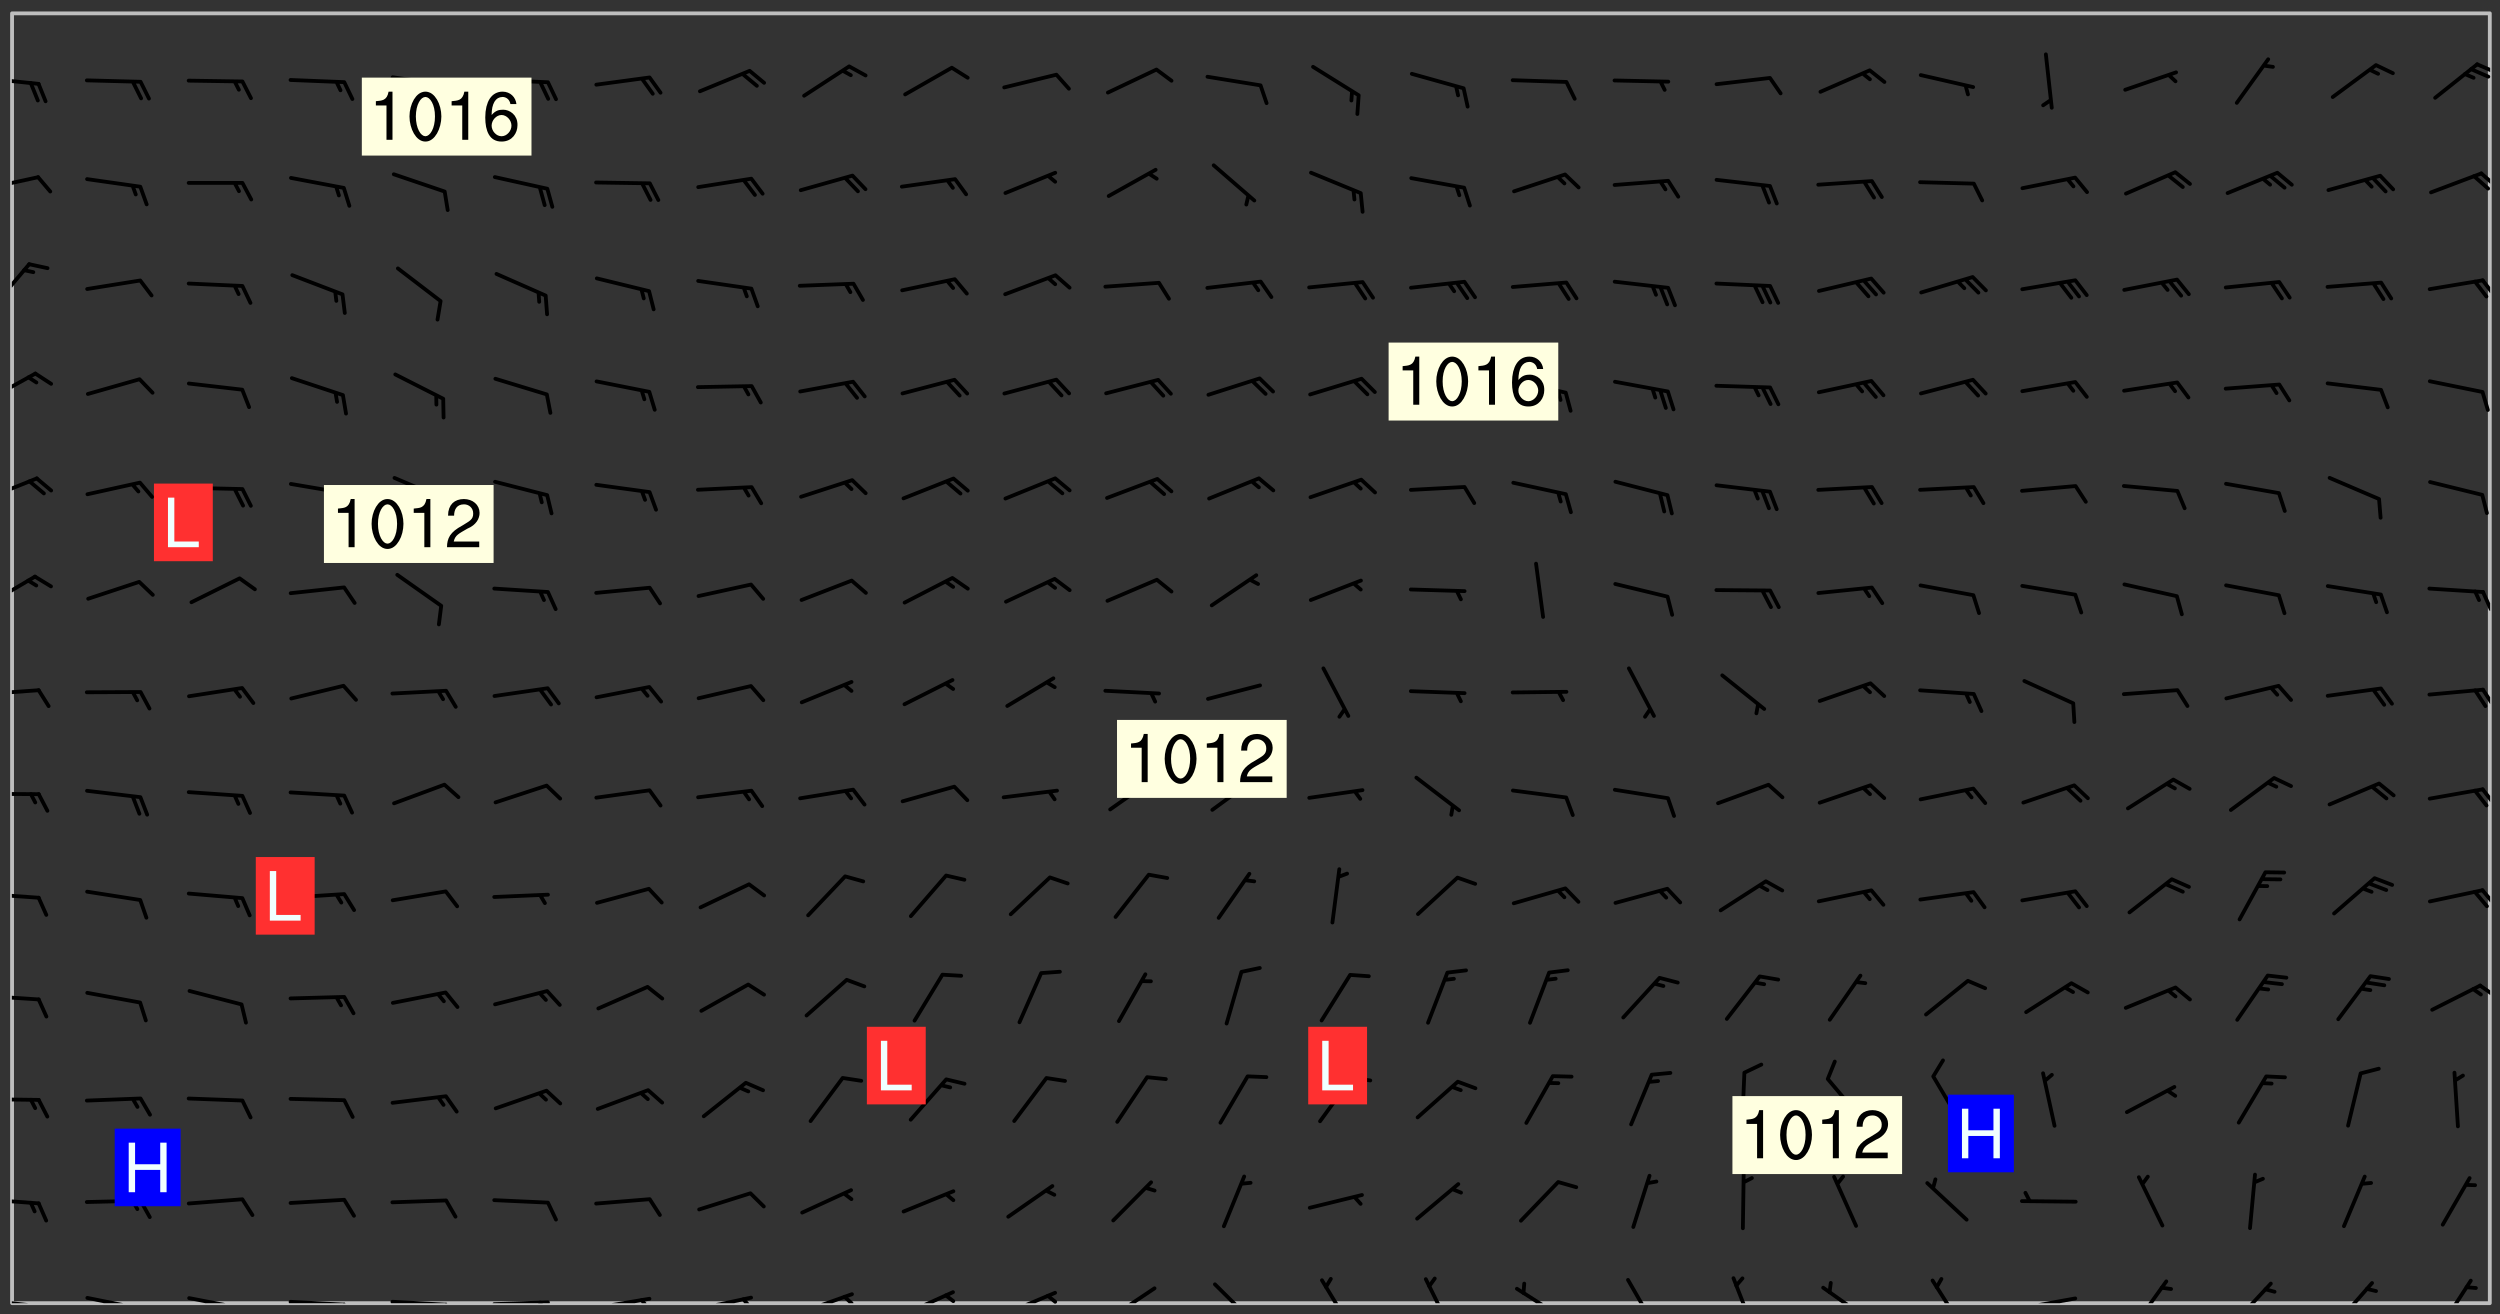 <svg xmlns="http://www.w3.org/2000/svg" role="img" xmlns:xlink="http://www.w3.org/1999/xlink" viewBox="142.45 309.95 326.84 171.84"><rect x="142.45" y="309.95" width="326.84" height="171.84" fill="#333333" stroke="none"/><defs><clipPath id="clip2"><path d="M 144 311.672 L 468 311.672 L 468 480.328 L 144 480.328 Z M 144 311.672"/></clipPath><clipPath id="clip3"><path d="M 144 479 L 148 479 L 148 480.328 L 144 480.328 Z M 144 479"/></clipPath><clipPath id="clip4"><path d="M 147 480 L 149 480 L 149 480.328 L 147 480.328 Z M 147 480"/></clipPath><clipPath id="clip5"><path d="M 146 480 L 148 480 L 148 480.328 L 146 480.328 Z M 146 480"/></clipPath><clipPath id="clip6"><path d="M 153 479 L 162 479 L 162 480.328 L 153 480.328 Z M 153 479"/></clipPath><clipPath id="clip7"><path d="M 160 480 L 162 480 L 162 480.328 L 160 480.328 Z M 160 480"/></clipPath><clipPath id="clip8"><path d="M 159 480 L 161 480 L 161 480.328 L 159 480.328 Z M 159 480"/></clipPath><clipPath id="clip9"><path d="M 166 479 L 175 479 L 175 480.328 L 166 480.328 Z M 166 479"/></clipPath><clipPath id="clip10"><path d="M 173 480 L 176 480 L 176 480.328 L 173 480.328 Z M 173 480"/></clipPath><clipPath id="clip11"><path d="M 180 479 L 188 479 L 188 480.328 L 180 480.328 Z M 180 479"/></clipPath><clipPath id="clip12"><path d="M 187 480 L 189 480 L 189 480.328 L 187 480.328 Z M 187 480"/></clipPath><clipPath id="clip13"><path d="M 193 479 L 202 479 L 202 480.328 L 193 480.328 Z M 193 479"/></clipPath><clipPath id="clip14"><path d="M 200 480 L 203 480 L 203 480.328 L 200 480.328 Z M 200 480"/></clipPath><clipPath id="clip15"><path d="M 206 479 L 215 479 L 215 480.328 L 206 480.328 Z M 206 479"/></clipPath><clipPath id="clip16"><path d="M 212 479 L 214 479 L 214 480.328 L 212 480.328 Z M 212 479"/></clipPath><clipPath id="clip17"><path d="M 220 479 L 228 479 L 228 480.328 L 220 480.328 Z M 220 479"/></clipPath><clipPath id="clip18"><path d="M 226 479 L 228 479 L 228 480.328 L 226 480.328 Z M 226 479"/></clipPath><clipPath id="clip19"><path d="M 233 479 L 241 479 L 241 480.328 L 233 480.328 Z M 233 479"/></clipPath><clipPath id="clip20"><path d="M 239 479 L 241 479 L 241 480.328 L 239 480.328 Z M 239 479"/></clipPath><clipPath id="clip21"><path d="M 246 478 L 255 478 L 255 480.328 L 246 480.328 Z M 246 478"/></clipPath><clipPath id="clip22"><path d="M 252 479 L 255 479 L 255 480.328 L 252 480.328 Z M 252 479"/></clipPath><clipPath id="clip23"><path d="M 260 478 L 268 478 L 268 480.328 L 260 480.328 Z M 260 478"/></clipPath><clipPath id="clip24"><path d="M 265 479 L 268 479 L 268 480.328 L 265 480.328 Z M 265 479"/></clipPath><clipPath id="clip25"><path d="M 273 478 L 281 478 L 281 480.328 L 273 480.328 Z M 273 478"/></clipPath><clipPath id="clip26"><path d="M 279 479 L 281 479 L 281 480.328 L 279 480.328 Z M 279 479"/></clipPath><clipPath id="clip27"><path d="M 287 478 L 294 478 L 294 480.328 L 287 480.328 Z M 287 478"/></clipPath><clipPath id="clip28"><path d="M 301 477 L 307 477 L 307 480.328 L 301 480.328 Z M 301 477"/></clipPath><clipPath id="clip29"><path d="M 315 477 L 320 477 L 320 480.328 L 315 480.328 Z M 315 477"/></clipPath><clipPath id="clip30"><path d="M 328 476 L 333 476 L 333 480.328 L 328 480.328 Z M 328 476"/></clipPath><clipPath id="clip31"><path d="M 340 478 L 347 478 L 347 480.328 L 340 480.328 Z M 340 478"/></clipPath><clipPath id="clip32"><path d="M 355 477 L 360 477 L 360 480.328 L 355 480.328 Z M 355 477"/></clipPath><clipPath id="clip33"><path d="M 368 476 L 372 476 L 372 480.328 L 368 480.328 Z M 368 476"/></clipPath><clipPath id="clip34"><path d="M 380 478 L 387 478 L 387 480.328 L 380 480.328 Z M 380 478"/></clipPath><clipPath id="clip35"><path d="M 394 477 L 400 477 L 400 480.328 L 394 480.328 Z M 394 477"/></clipPath><clipPath id="clip36"><path d="M 406 479 L 415 479 L 415 480.328 L 406 480.328 Z M 406 479"/></clipPath><clipPath id="clip37"><path d="M 421 477 L 426 477 L 426 480.328 L 421 480.328 Z M 421 477"/></clipPath><clipPath id="clip38"><path d="M 434 477 L 440 477 L 440 480.328 L 434 480.328 Z M 434 477"/></clipPath><clipPath id="clip39"><path d="M 447 477 L 453 477 L 453 480.328 L 447 480.328 Z M 447 477"/></clipPath><clipPath id="clip40"><path d="M 461 477 L 466 477 L 466 480.328 L 461 480.328 Z M 461 477"/></clipPath><clipPath id="clip41"><path d="M 144 466 L 148 466 L 148 468 L 144 468 Z M 144 466"/></clipPath><clipPath id="clip42"><path d="M 144 453 L 148 453 L 148 454 L 144 454 Z M 144 453"/></clipPath><clipPath id="clip43"><path d="M 144 439 L 148 439 L 148 441 L 144 441 Z M 144 439"/></clipPath><clipPath id="clip44"><path d="M 466 438 L 468 438 L 468 441 L 466 441 Z M 466 438"/></clipPath><clipPath id="clip45"><path d="M 144 426 L 148 426 L 148 428 L 144 428 Z M 144 426"/></clipPath><clipPath id="clip46"><path d="M 466 426 L 468 426 L 468 429 L 466 429 Z M 466 426"/></clipPath><clipPath id="clip47"><path d="M 144 413 L 148 413 L 148 415 L 144 415 Z M 144 413"/></clipPath><clipPath id="clip48"><path d="M 466 412 L 468 412 L 468 416 L 466 416 Z M 466 412"/></clipPath><clipPath id="clip49"><path d="M 144 399 L 148 399 L 148 401 L 144 401 Z M 144 399"/></clipPath><clipPath id="clip50"><path d="M 466 399 L 468 399 L 468 403 L 466 403 Z M 466 399"/></clipPath><clipPath id="clip51"><path d="M 144 385 L 148 385 L 148 390 L 144 390 Z M 144 385"/></clipPath><clipPath id="clip52"><path d="M 466 387 L 468 387 L 468 390 L 466 390 Z M 466 387"/></clipPath><clipPath id="clip53"><path d="M 144 372 L 148 372 L 148 376 L 144 376 Z M 144 372"/></clipPath><clipPath id="clip54"><path d="M 144 358 L 148 358 L 148 363 L 144 363 Z M 144 358"/></clipPath><clipPath id="clip55"><path d="M 144 344 L 147 344 L 147 351 L 144 351 Z M 144 344"/></clipPath><clipPath id="clip56"><path d="M 466 346 L 468 346 L 468 349 L 466 349 Z M 466 346"/></clipPath><clipPath id="clip57"><path d="M 144 332 L 148 332 L 148 335 L 144 335 Z M 144 332"/></clipPath><clipPath id="clip58"><path d="M 466 332 L 468 332 L 468 335 L 466 335 Z M 466 332"/></clipPath><clipPath id="clip59"><path d="M 144 319 L 148 319 L 148 322 L 144 322 Z M 144 319"/></clipPath><clipPath id="clip60"><path d="M 466 318 L 468 318 L 468 320 L 466 320 Z M 466 318"/></clipPath><clipPath id="clip61"><path d="M 465 318 L 468 318 L 468 321 L 465 321 Z M 465 318"/></clipPath><g id="surface357" clip-path="url(#clip1)"><path fill="#fff" fill-opacity="0" fill-rule="evenodd" d="M 0 0 L 1000 0 L 1000 1000 L 0 1000 Z M 0 0"/><path fill="#d3d3d3" fill-opacity="0" fill-rule="evenodd" d="M162.152 355.867L161.918 356.16 161.977 356.395 162.094 356.566 162.27 356.801 162.562 357.148 162.676 357.207 162.793 357.035 162.852 356.801 163.027 356.625 163.492 356.449 164.191 356.449 164.426 356.742 164.715 357.559 164.773 357.734 164.949 357.965 165.301 358.199 166 358.898 166.172 359.074 166.406 359.422 166.641 359.832 166.93 360.414 167.34 360.879 167.57 361.113 167.805 361.289 167.922 361.52 168.098 361.812 168.27 362.977 168.27 363.211 168.328 363.5 168.387 363.617 168.504 363.734 168.852 364.145 168.969 364.316 169.145 364.492 169.32 364.727 169.438 364.898 169.609 365.25 169.668 365.484 169.902 365.891 170.137 365.832 169.961 366.008 169.902 366.938 169.32 366.938 169.086 366.824 168.738 366.938 168.621 367.055 168.562 367.348 168.504 367.523 168.387 367.695 167.922 367.988 167.863 368.223 167.805 368.336 167.805 368.98 167.863 369.152 167.863 369.562 167.922 369.621 167.922 370.027 167.98 370.434 168.098 370.609 168.156 370.668 168.387 371.309 168.328 371.602 168.328 372.301 168.27 372.883 168.27 373.117 168.211 373.348 168.156 373.699 168.156 375.621 168.211 375.738 168.637 375.738 168.27 375.855 168.246 376.207 169.137 377.375 170.879 377.914 172.219 378.273 172.219 378.812 172.309 379.621 172.844 380.336 174.363 380.605 175.254 380.52 175.344 381.684 175.879 381.863 177.039 381.684 179.094 380.699 180.254 380.336 182.133 380.16 183.828 379.98 183.648 380.699 182.133 380.785 180.883 380.875 180.078 381.145 179.004 381.953 179.273 382.672 179.809 383.57 179.629 384.195 179.363 385.004 179.629 386.082 180.254 386.98 181.059 387.16 182.309 386.98 182.043 387.703 182.141 388.207 182.195 388.5 182.195 388.672 182.254 388.965 182.254 389.371 182.43 389.488 182.781 389.605 183.188 389.605 183.48 389.43 183.594 389.312 183.652 389.195 183.77 388.965 183.828 388.789 184.18 388.324 184.41 388.148 184.586 388.09 184.762 388.148 184.82 388.324 184.938 389.312 184.992 389.781 185.051 389.953 185.168 390.188 185.344 390.246 186.16 390.305 186.449 390.305 186.566 390.539 186.625 390.945 186.684 391.297 186.684 392.402 186.801 392.695 186.918 393.043 187.207 393.742 187.383 394.094 187.965 394.848 188.316 395.023 188.488 395.082 188.957 395.316 189.598 395.781 189.945 396.016 190.238 396.191 190.531 396.246 190.762 396.309 191.578 396.656 191.871 396.832 191.984 397.004 192.336 397.355 192.453 397.531 192.977 398.172 192.977 398.461 193.035 398.812 193.035 399.16 193.094 399.512 193.152 399.801 193.27 399.859 193.441 399.918 193.617 399.918 194.199 400.152 194.375 400.27 194.551 400.559 194.727 400.793 194.84 401.027 195.133 401.258 195.25 401.375 195.25 401.785 195.309 401.84 195.598 402.074 195.832 402.191 195.891 402.309 196.008 402.48 196.066 402.598 196.297 402.832 196.355 403.008 196.59 403.066 196.707 403.125 196.59 403.238 196.531 403.355 196.531 403.473 196.414 403.766 196.297 404.055 196.297 404.637 196.473 404.754 196.59 404.812 196.648 404.93 196.766 405.047 196.879 405.105 197.055 405.453 197.113 405.805 197.172 406.211 197.172 406.387 197.113 406.562 196.996 407.262 196.996 407.434 197.113 407.609 197.406 407.902 197.812 407.902 197.988 408.02 198.105 408.191 198.223 408.484 198.223 408.719 197.695 408.719 197.465 408.484 197.23 408.484 197.055 408.543 196.996 409.242 197.055 409.59 197.172 409.766 197.348 410.176 197.465 410.406 197.754 410.875 197.93 410.93 198.453 410.93 198.688 410.988 199.445 411.629 199.504 411.922 199.504 412.156 199.562 412.215 199.793 412.562 199.793 412.914 199.676 413.086 199.676 413.379 199.969 413.668 200.262 413.844 200.434 413.902 200.727 414.078 201.02 414.195 201.602 414.602 201.891 414.836 202.184 415.012 202.402 415.172 202.418 415.184 202.648 415.359 203.289 415.883 203.465 416.117 203.582 416.293 203.758 416.469 203.871 416.641 203.871 417.281 203.988 417.457 204.457 417.574 205.039 417.691 205.273 417.75 205.504 417.863 205.797 417.98 205.91 418.039 206.496 418.391 206.785 418.562 206.961 418.625 207.137 418.68 207.312 418.738 208.012 419.09 208.301 419.266 208.535 419.32 208.824 419.496 209.059 419.613 209.699 420.02 209.992 420.137 210.164 420.195 210.398 420.254 210.809 420.312 211.039 420.371 211.273 420.488 211.332 420.66 210.922 420.836 211.391 420.895 211.449 421.188 211.562 421.422 211.738 421.477 211.973 421.535 212.148 421.594 212.555 421.711 213.195 421.945 213.312 422.117 213.371 422.352 213.371 422.527 213.312 422.645 213.254 423.051 213.488 423.285 213.605 423.344 213.953 423.461 214.594 423.691 214.77 423.809 215.059 423.926 215.234 424.102 215.469 424.566 216.051 425.672 216.227 425.848 216.574 426.023 216.75 426.141 217.102 426.258 218.148 426.781 218.383 426.84 218.848 426.953 219.141 427.012 219.605 427.188 220.363 427.77 220.598 428.004 220.945 428.469 221.121 428.645 221.41 428.879 222.227 429.578 222.52 429.754 222.809 430.043 223.102 430.219 223.395 430.508 224.09 431.148 224.266 431.324 224.559 431.559 224.848 431.793 225.316 432.082 225.957 432.664 226.305 432.898 226.539 433.191 226.887 433.539 227.238 434.004 228.172 434.996 228.52 435.402 228.637 435.578 228.871 435.637 228.984 435.754 229.629 435.93 229.859 436.043 230.094 436.102 230.387 436.277 230.617 436.395 231.551 437.094 231.957 437.5 232.191 437.676 232.598 437.852 232.832 437.969 233.648 438.316 233.996 438.551 234.23 438.668 234.523 438.957 234.754 439.074 235.512 439.426 235.863 439.598 236.094 439.656 236.387 439.773 236.621 439.832 237.492 440.008 238.309 440.008 238.777 440.238 238.949 440.297 239.824 440.996 240.289 441.113 240.582 441.172 240.758 441.23 240.988 441.289 241.457 441.348 241.805 441.406 242.156 441.465 242.562 441.523 242.855 441.523 243.027 441.582 243.027 441.812 243.203 441.988 243.496 441.988 243.844 442.047 244.195 442.105 244.895 442.223 245.535 442.223 246 441.988 246.293 441.812 246.465 441.695 246.875 441.523 247.164 441.348 248.098 440.883 248.566 440.59 249.09 440.297 249.555 440.125 250.02 439.949 251.07 439.484 251.359 439.367 251.77 439.25 252.059 439.133 252.586 438.957 254.102 438.258 254.684 437.91 254.973 437.852 255.266 437.793 255.613 437.676 256.488 437.445 256.84 437.328 256.953 437.328 257.188 437.27 258.062 437.035 258.297 436.977 259.109 436.977 259.461 436.918 260.277 436.801 260.449 436.742 260.801 436.688 261.094 436.629 261.324 436.57 262.141 436.395 262.316 436.336 262.664 436.336 262.898 436.277 263.363 436.16 264.121 435.988 264.355 435.93 264.703 435.93 265.113 435.812 265.402 435.754 266.688 435.695 266.977 435.695 267.387 435.637 267.617 435.578 267.793 435.578 268.668 435.461 269.074 435.461 269.484 435.344 269.832 435.344 270.184 435.23 271.055 435.172 272.805 435.172 273.852 435.461 274.262 435.578 274.551 435.695 274.902 435.812 275.191 435.93 276.242 436.102 276.531 436.16 276.824 436.16 277.117 436.219 277.289 436.277 277.699 436.336 277.871 436.395 277.988 436.453 278.105 436.453 278.223 436.512 278.574 436.57 278.688 436.57 279.098 436.637 281.02 437.031 282.945 437.426 284.465 437.875 286.16 438.594 288.305 439.398 289.91 438.68 291.34 437.875 292.5 436.797 293.75 436.348 296.785 435.629 298.66 435.27 300.805 433.922 303.039 432.668 305.539 431.41 307.234 430.961 309.02 430.781 310.18 430.512 310.805 431.051 312.145 430.781 312.859 429.793 313.844 428.449 314.289 428.27 315.094 427.91 316.969 427.371 318.754 426.922 320.004 426.652 321.164 426.562 322.863 426.473 324.824 426.203 326.074 426.113 326.613 426.113 327.238 426.023 328.129 426.023 330.273 425.844 332.684 425.664 335.273 425.574 336.969 425.754 338.578 425.844 340.008 426.203 341.168 426.922 343.043 427.91 344.203 429.438 344.469 430.152 345.098 430.242 345.453 431.141 345.988 431.68 346.523 433.207 347.598 433.566 348.133 433.566 347.328 434.102 347.418 435.809 348.133 438.504 349.023 439.309 349.918 440.297 350.633 441.555 352.418 442.094 353.938 441.914 354.293 443.258 355.902 442.453 356.883 441.914 357.152 442.184 357.469 441.969 357.688 441.824 358.488 442.273 358.938 441.914 359.293 441.914 359.828 441.645 360.367 440.926 360.902 440.656 361.527 439.668 362.688 440.117 363.527 440.488 364.922 441.105 366.617 440.926 368.223 440.926 370.008 441.016 370.188 439.309 370.723 437.965 371.527 438.234 372.02 439.082 372.422 439.488 372.332 440.027 372.332 440.387 373.047 440.836 373.758 440.566 375.188 440.566 375.547 441.555 375.992 442.812 376.707 444.156 377.957 444.785 379.652 445.414 380.367 445.234 380.547 444.695 381.527 444.605 381.977 444.965 382.062 446.223 381.797 446.852 381.262 447.031 381.262 447.57 381.977 448.555 382.242 449.094 383.227 450.082 384.027 451.16 383.762 451.52 383.672 452.418 383.047 454.75 382.691 456.816 382.602 458.609 382.422 459.328 382.332 459.867 382.332 461.305 381.352 463.188 380.992 464.895 380.457 465.793 379.652 466.961 379.387 467.5 381.441 468.754 381.527 469.113 381.172 469.652 381.082 469.473 381.082 470.281 381.172 471.719 380.727 472.434 379.652 472.527 379.387 473.242 379.922 474.141 380.727 474.859 381.887 475.668 383.227 475.938 383.672 476.297 383.316 476.746 381.527 476.656 380.277 476.207 379.562 475.488 378.938 475.398 378.762 478.988 378.574 480.297 467.934 480.297 467.934 311.703 412.664 311.703 412.664 360.785 413.426 360.91 416.715 361.453 418.738 364.289 418.738 367.043 421.09 367.375 423.438 367.707 427.488 367.707 426.109 371.867 424.086 372.574 422.062 373.277 421.52 373.621 418.926 375.238 418.738 375.355 416.715 373.277 415.984 370.535 413.312 368.457 411.938 364.957 411.871 364.875 409.914 362.203 412.664 360.785 412.664 311.703 294.422 311.703 294.422 403.117 294.539 403.148 294.672 403.16 294.746 403.234 294.852 403.281 294.941 403.34 295.027 403.398 295.117 403.457 295.414 403.754 295.473 403.844 295.504 403.961 295.531 404.078 295.547 404.215 295.516 404.332 295.457 404.422 295.398 404.508 295.355 404.613 295.309 404.715 295.281 404.836 295.281 404.98 295.457 405.25 295.605 405.398 295.68 405.484 295.754 405.559 295.797 405.664 295.859 405.754 295.918 405.84 295.961 405.945 296.02 406.035 296.066 406.137 296.109 406.242 296.168 406.328 296.285 406.508 296.359 406.582 296.422 406.668 296.48 406.758 296.523 406.863 296.582 406.953 296.641 407.039 296.703 407.129 296.762 407.219 296.805 407.32 296.922 407.5 296.996 407.574 297.055 407.66 297.129 407.734 297.219 407.793 297.324 407.84 297.473 407.84 297.605 407.824 297.738 407.84 297.84 407.793 297.914 407.719 297.961 407.617 297.945 407.484 297.945 407.336 297.898 407.23 297.871 407.113 297.824 407.012 297.797 406.891 297.754 406.789 297.691 406.699 297.648 406.598 297.605 406.492 297.574 406.375 297.559 406.242 297.547 406.105 297.633 406.047 297.691 405.961 297.812 405.93 297.855 406.035 297.871 406.168 297.871 406.285 297.93 406.387 297.988 406.477 298.078 406.535 298.227 406.684 298.285 406.773 298.328 406.879 298.316 406.98 298.402 407.039 298.508 407.086 298.594 407.145 298.684 407.203 298.758 407.277 298.641 407.305 298.535 407.352 298.449 407.41 298.375 407.484 298.316 407.574 298.254 407.66 298.227 407.781 298.18 407.883 298.137 407.988 298.105 408.105 298.094 408.238 298.078 408.371 298.078 408.52 298.105 408.637 298.152 408.742 298.195 408.844 298.254 408.934 298.328 409.008 298.418 409.066 298.492 409.141 298.582 409.199 298.641 409.289 298.684 409.395 298.73 409.496 298.848 409.527 298.98 409.543 299.129 409.543 299.246 409.512 299.352 409.555 299.395 409.66 299.441 409.762 299.469 409.883 299.5 410 299.527 410.117 299.559 410.238 299.586 410.355 299.691 410.398 299.793 410.445 299.926 410.43 300.074 410.578 300.137 410.664 300.211 410.738 300.281 410.812 300.371 410.875 300.477 410.918 300.578 410.961 300.695 410.992 300.832 411.008 300.949 410.977 301.023 410.902 301.051 410.785 301.039 410.652 301.008 410.531 300.98 410.414 301.023 410.309 301.141 410.309 301.23 410.371 301.348 410.398 301.496 410.398 301.629 410.414 301.777 410.414 301.91 410.43 302.043 410.414 302.191 410.414 302.324 410.398 302.457 410.387 302.594 410.398 302.711 410.371 302.844 410.355 303.035 410.297 302.977 410.473 302.961 410.605 302.934 410.727 302.918 410.859 302.859 410.945 302.727 410.961 302.621 411.008 302.516 411.051 302.398 411.082 302.281 411.109 302.016 411.141 301.867 411.141 301.734 411.156 301.66 411.23 301.719 411.316 301.867 411.465 301.984 411.645 302.059 411.715 302.148 411.777 302.238 411.836 302.324 411.895 302.414 411.953 302.516 411.996 302.621 412.059 302.727 412.102 302.812 412.16 302.918 412.207 303.02 412.25 303.199 412.367 303.258 412.457 303.215 412.559 303.168 412.664 303.184 412.797 303.406 413.02 303.465 413.109 303.508 413.211 303.539 413.332 303.582 413.434 303.598 413.566 303.629 413.684 303.641 413.82 303.672 413.938 303.82 414.086 303.922 414.129 304.027 414.172 304.145 414.203 304.277 414.219 304.414 414.234 304.531 414.234 304.648 414.203 304.738 414.145 304.781 414.039 304.828 413.938 304.871 413.832 304.902 413.715 304.914 413.582 304.914 413.434 304.902 413.301 304.887 413.168 304.855 413.051 304.812 412.945 304.766 412.84 304.723 412.738 304.68 412.633 304.664 412.5 304.68 412.367 304.707 412.25 304.738 412.133 304.766 412.012 304.812 411.91 304.902 411.852 304.988 411.789 305.062 411.715 305.152 411.656 305.375 411.434 305.434 411.348 305.508 411.273 305.625 411.094 305.684 411.008 305.684 410.859 305.609 410.785 305.508 410.738 305.402 410.695 305.301 410.652 305.242 410.562 305.195 410.457 305.168 410.34 305.258 410.281 305.375 410.25 305.477 410.207 305.656 410.09 305.805 409.941 305.816 409.809 305.805 409.703 305.715 409.645 305.582 409.66 305.434 409.66 305.301 409.676 305.168 409.66 305.047 409.629 304.961 409.57 304.887 409.496 304.828 409.406 304.766 409.32 304.648 409.141 304.59 409.055 304.621 408.934 304.707 408.875 304.828 408.844 304.887 408.758 304.887 408.637 304.855 408.52 304.797 408.43 304.738 408.344 304.691 408.238 304.664 408.121 304.648 407.988 304.707 407.898 304.781 407.824 304.871 407.766 304.988 407.586 305.062 407.512 305.121 407.426 305.27 407.277 305.391 407.246 305.523 407.23 305.656 407.246 305.73 407.32 305.773 407.426 305.789 407.559 305.758 407.676 305.641 407.707 305.508 407.719 305.359 407.867 305.316 407.973 305.27 408.074 305.242 408.195 305.211 408.312 305.211 408.461 305.242 408.578 305.285 408.684 305.344 408.773 305.418 408.844 305.492 408.918 305.609 408.949 305.73 408.977 305.848 408.949 305.98 408.934 306.098 408.934 306.188 408.992 306.262 409.066 306.309 409.172 306.367 409.258 306.469 409.305 306.602 409.32 306.707 409.363 306.793 409.422 306.781 409.527 306.707 409.602 306.527 409.719 306.469 409.809 306.379 409.867 306.309 409.941 306.234 410.016 306.172 410.105 306.145 410.223 306.129 410.355 306.145 410.488 306.129 410.621 306.129 410.77 306.145 410.902 306.172 411.02 306.203 411.141 306.277 411.215 306.367 411.273 306.453 411.332 306.543 411.391 306.66 411.422 306.66 411.508 306.559 411.555 306.469 411.613 306.203 411.645 306.086 411.672 305.938 411.672 305.832 411.715 305.73 411.762 305.672 411.852 305.609 412.086 305.598 412.219 305.566 412.34 305.551 412.473 305.551 412.766 305.539 412.898 305.551 413.035 305.566 413.168 305.699 413.184 305.832 413.195 305.953 413.227 306.039 413.285 306.113 413.359 306.16 413.465 306.203 413.566 306.219 413.699 306.219 414.145 306.203 414.277 306.203 414.723 306.234 414.988 306.262 415.105 306.277 415.238 306.309 415.355 306.395 415.566 306.426 415.832 306.426 415.98 306.395 416.098 306.367 416.215 306.336 416.336 306.309 416.453 306.277 416.57 306.246 416.691 306.234 416.824 306.219 416.957 306.309 417.016 306.426 416.984 306.527 417 306.574 417.105 306.543 417.371 306.543 417.812 306.5 417.918 306.453 418.023 306.41 418.125 306.367 418.23 306.309 418.316 306.277 418.438 306.234 418.555 306.203 418.672 306.188 418.805 306.203 418.938 306.262 419.027 306.367 419.074 306.453 419.133 306.512 419.219 306.5 419.355 306.469 419.473 306.426 419.574 306.426 420.02 306.41 420.152 306.41 420.301 306.379 420.418 306.336 420.523 306.309 420.641 306.262 420.746 306.219 420.848 306.188 420.969 306.16 421.086 306.129 421.219 306.098 421.336 306.07 421.453 306.027 421.559 305.996 421.676 305.965 421.797 305.953 421.93 305.938 422.062 305.938 422.359 305.965 422.477 305.965 422.625 306.012 423.023 306.039 423.141 306.098 423.23 306.219 423.262 306.367 423.262 306.5 423.246 306.559 423.336 306.559 423.453 306.5 423.543 306.41 423.602 306.309 423.645 306.203 423.691 306.113 423.75 306.027 423.809 305.891 423.824 305.773 423.793 305.641 423.777 305.539 423.824 305.477 423.91 305.465 424.047 305.449 424.18 305.418 424.297 305.391 424.414 305.375 424.547 305.344 424.668 305.344 424.965 305.359 425.098 305.391 425.215 305.391 425.363 305.402 425.496 305.402 425.645 305.375 425.762 305.328 425.863 305.301 425.984 305.27 426.102 305.211 426.191 305.137 426.266 305.035 426.309 304.93 426.355 304.812 426.383 304.691 426.414 304.59 426.367 304.648 426.281 304.754 426.234 304.781 426.117 304.812 426 304.84 425.879 304.871 425.762 304.871 425.613 304.887 425.48 304.855 425.363 304.812 425.258 304.707 425.273 304.633 425.348 304.531 425.391 304.441 425.453 304.367 425.527 304.324 425.629 304.309 425.762 304.277 425.879 304.25 426 304.219 426.117 304.191 426.234 304.16 426.355 304.133 426.473 304.102 426.59 304.059 426.695 303.969 426.754 303.879 426.754 303.762 426.723 303.73 426.637 303.746 426.5 303.715 426.383 303.715 426.234 303.703 426.102 303.703 425.953 303.641 425.719 303.613 425.598 303.57 425.496 303.523 425.391 303.465 425.305 303.406 425.215 303.363 425.109 303.301 425.023 303.152 424.875 303.082 424.801 302.977 424.754 302.871 424.711 302.77 424.668 302.473 424.371 302.383 424.297 302.297 424.238 302.191 424.195 302.102 424.133 302.016 424.074 301.91 424.031 301.82 423.973 301.734 423.91 301.66 423.84 301.555 423.793 301.469 423.734 301.363 423.691 301.273 423.629 301.172 423.586 301.066 423.543 300.98 423.484 300.875 423.438 300.77 423.395 300.668 423.348 300.578 423.289 300.477 423.246 300.371 423.203 300.281 423.141 300.164 423.113 300.031 423.098 299.898 423.113 299.75 423.113 299.617 423.129 299.5 423.098 299.41 423.039 299.336 422.965 299.246 422.906 299.145 422.859 298.996 422.859 298.875 422.832 298.773 422.789 298.699 422.715 298.582 422.535 298.492 422.477 298.391 422.434 298.301 422.371 298.195 422.328 298.105 422.27 298.02 422.211 297.914 422.164 297.855 422.078 297.797 421.988 297.754 421.883 297.707 421.781 297.633 421.707 297.547 421.648 297.473 421.574 297.383 421.516 297.16 421.293 297.117 421.188 297.086 420.922 297.191 420.879 297.336 420.879 297.441 420.922 297.516 420.996 297.605 421.055 297.691 421.113 297.797 421.16 297.887 421.219 298.035 421.367 298.105 421.441 298.254 421.59 298.316 421.676 298.391 421.75 298.477 421.809 298.551 421.883 298.641 421.945 298.73 422.004 298.816 422.062 299.086 422.238 299.188 422.285 299.293 422.328 299.395 422.371 299.441 422.297 299.5 422.211 299.574 422.137 299.645 422.062 299.75 422.105 299.824 422.18 299.883 422.27 299.926 422.371 299.973 422.477 300.016 422.582 300.137 422.609 300.254 422.582 300.328 422.492 300.371 422.387 300.43 422.297 300.504 422.223 300.609 422.18 300.727 422.152 300.859 422.164 300.949 422.223 301.098 422.371 301.156 422.461 301.199 422.566 301.246 422.668 301.289 422.773 301.332 422.875 301.438 422.922 301.543 422.965 301.676 422.98 301.762 422.922 301.82 422.832 301.895 422.758 302 422.715 302.117 422.742 302.223 422.789 302.324 422.832 302.43 422.875 302.531 422.922 302.711 423.039 302.711 423.156 302.695 423.289 302.711 423.422 302.727 423.559 302.785 423.645 302.887 423.691 303.008 423.719 303.125 423.75 303.273 423.75 303.391 423.719 303.449 423.629 303.629 423.512 303.688 423.422 303.762 423.348 303.82 423.262 303.938 423.082 304.117 422.965 304.234 422.996 304.324 423.055 304.367 423.129 304.352 423.262 304.352 423.379 304.441 423.438 304.59 423.438 304.723 423.422 304.855 423.41 305.121 423.379 305.227 423.336 305.344 423.305 305.465 423.277 305.539 423.203 305.609 423.129 305.672 423.039 305.656 422.934 305.609 422.832 305.508 422.789 305.402 422.773 305.285 422.801 305.02 422.832 304.871 422.832 304.797 422.758 304.707 422.699 304.59 422.668 304.473 422.641 304.34 422.625 304.191 422.625 304.059 422.641 303.762 422.641 303.656 422.594 303.508 422.445 303.465 422.344 303.406 422.254 303.629 422.031 303.715 421.973 303.82 421.93 303.938 421.898 304.07 421.883 304.203 421.898 304.34 421.914 304.441 421.957 304.574 421.945 304.664 421.883 304.766 421.84 304.828 421.75 304.781 421.648 304.691 421.59 304.574 421.559 304.473 421.516 304.414 421.426 304.352 421.336 304.352 421.219 304.367 421.086 304.473 421.039 304.547 420.969 304.547 420.848 304.457 420.789 304.426 420.672 304.516 420.613 304.59 420.539 304.633 420.434 304.691 420.344 304.738 420.242 304.754 420.109 304.754 419.961 304.707 419.855 304.664 419.754 304.574 419.695 304.441 419.68 304.34 419.637 304.203 419.621 304.086 419.59 303.641 419.59 303.508 419.574 303.375 419.562 303.242 419.547 303.125 419.516 302.977 419.516 302.844 419.5 302.711 419.488 302.445 419.457 302.324 419.414 302.238 419.355 302.164 419.281 302.164 419.133 302.176 419 302.281 418.953 302.383 418.91 302.516 418.895 302.668 418.895 302.801 418.879 303.094 418.879 303.215 418.91 303.316 418.953 303.406 419.012 303.641 419.074 303.762 419.027 303.852 418.969 303.953 418.926 304.086 418.91 304.191 418.953 304.293 419 304.426 419.012 304.547 418.984 304.691 418.984 304.812 418.953 304.93 418.926 305.035 418.879 305.109 418.805 305.195 418.746 305.344 418.598 305.402 418.512 305.449 418.406 305.477 418.289 305.492 418.184 305.391 418.141 305.301 418.082 305.184 418.051 305.078 418.008 304.988 417.945 304.914 417.859 304.84 417.785 304.738 417.742 304.633 417.695 304.531 417.652 304.473 417.562 304.426 417.461 304.34 417.25 304.277 417.164 304.219 417.074 304.145 417 304.059 416.941 303.789 416.941 303.672 416.973 303.582 417.031 303.48 417.074 303.348 417.09 303.242 417.074 303.215 416.957 303.152 416.867 303.035 416.836 302.934 416.793 302.785 416.645 302.754 416.527 302.738 416.422 302.812 416.348 302.992 416.23 303.109 416.203 303.227 416.172 303.363 416.188 303.465 416.23 303.57 416.273 303.672 416.32 303.777 416.363 303.895 416.395 304.027 416.41 304.145 416.438 304.277 416.453 304.383 416.438 304.473 416.379 304.398 416.305 304.293 416.262 304.219 416.188 304.145 416.098 303.996 415.949 303.91 415.891 303.82 415.832 303.746 415.758 303.656 415.699 303.555 415.652 303.434 415.625 303.332 415.578 303.227 415.535 303.109 415.504 303.008 415.461 302.887 415.43 302.738 415.43 302.621 415.461 302.516 415.504 302.43 415.566 302.25 415.684 302.164 415.742 302.074 415.801 301.969 415.848 301.883 415.906 301.777 415.949 301.676 415.992 301.57 416.039 301.496 416.113 301.438 416.203 301.379 416.289 301.332 416.395 301.273 416.48 301.199 416.555 301.066 416.543 300.949 416.512 300.832 416.512 300.758 416.586 300.668 416.645 300.594 416.719 300.504 416.777 300.418 416.836 300.312 416.883 300.211 416.926 300.074 416.941 299.973 416.898 299.824 416.75 299.719 416.703 299.633 416.703 299.527 416.75 299.426 416.793 299.305 416.824 299.188 416.793 299.113 416.719 299.113 416.602 299.145 416.48 299.219 416.41 299.277 416.32 299.352 416.246 299.469 416.215 299.574 416.172 299.867 416.172 300 416.156 300.137 416.141 300.238 416.098 300.328 416.039 300.43 415.992 300.52 415.934 300.652 415.922 300.742 415.98 300.875 415.992 300.965 415.934 301.051 415.875 301.156 415.832 301.246 415.773 301.332 415.711 301.422 415.652 301.57 415.504 301.629 415.418 301.688 415.328 301.793 415.285 301.926 415.27 302.043 415.297 302.164 415.328 302.223 415.27 302.281 415.18 302.312 414.914 302.34 414.797 302.445 414.809 302.578 414.824 302.68 414.781 302.77 414.723 302.828 414.633 302.902 414.559 302.961 414.469 303.008 414.367 303.02 414.234 303.008 414.102 302.961 413.996 302.812 413.848 302.754 413.758 302.695 413.672 302.652 413.566 302.652 413.121 302.668 412.988 302.668 412.84 302.68 412.707 302.621 412.648 302.531 412.707 302.43 412.664 302.25 412.547 302.164 412.488 302.102 412.398 302.043 412.309 301.969 412.234 301.883 412.176 301.762 412.207 301.66 412.219 301.555 412.266 301.469 412.324 301.363 412.367 301.215 412.516 301.125 412.574 301.039 412.633 300.949 412.695 300.844 412.738 300.711 412.754 300.711 412.633 300.816 412.59 300.934 412.559 301.008 412.488 301.051 412.383 301.051 412.234 301.023 412.117 300.875 411.969 300.742 411.953 300.594 411.953 300.477 411.984 300.371 412.027 300.27 412.07 300.18 412.133 300.062 412.16 299.988 412.086 300 411.953 299.957 411.852 299.914 411.746 299.824 411.688 299.707 411.715 299.586 411.746 299.469 411.777 299.367 411.82 299.246 411.852 299.145 411.895 299.039 411.938 298.949 411.996 298.848 412.012 298.848 411.895 298.863 411.762 298.805 411.672 298.73 411.715 298.582 411.863 298.523 411.953 298.449 412.027 298.402 412.133 298.359 412.234 298.285 412.309 298.227 412.398 298.152 412.473 298.094 412.559 298.02 412.633 297.93 412.695 297.855 412.766 297.781 412.84 297.68 412.855 297.547 412.871 297.441 412.828 297.441 412.707 297.59 412.559 297.633 412.457 297.691 412.367 297.738 412.266 297.781 412.16 297.84 412.07 297.871 411.953 297.914 411.852 297.945 411.73 297.973 411.613 298.02 411.508 298.062 411.406 298.105 411.301 298.18 411.23 298.27 411.168 298.359 411.109 298.461 411.066 298.758 411.066 299.023 411.035 299.129 410.992 299.055 410.918 298.938 410.887 298.832 410.844 298.742 410.785 298.641 410.738 298.551 410.68 298.449 410.637 298.344 410.594 298.254 410.531 298.168 410.473 298.062 410.43 297.961 410.387 297.84 410.355 297.723 410.324 297.621 410.281 297.5 410.25 297.398 410.207 297.309 410.148 297.266 410.043 297.25 409.91 297.352 409.867 297.484 409.852 297.621 409.867 297.754 409.852 297.855 409.809 297.914 409.719 297.93 409.613 297.84 409.555 297.766 409.48 297.664 409.438 297.574 409.379 297.426 409.23 297.383 409.125 297.367 408.992 297.367 408.699 297.309 408.609 297.219 408.551 297.145 408.477 297.102 408.371 297.07 408.254 297.012 408.164 296.938 408.09 296.82 408.062 296.746 407.988 296.656 407.93 296.566 407.867 296.48 407.809 296.406 407.734 296.348 407.648 296.301 407.543 296.215 407.484 296.066 407.336 295.871 407.277 295.738 407.293 295.637 407.336 295.562 407.41 295.516 407.512 295.473 407.617 295.414 407.707 295.355 407.793 295.059 408.09 294.969 408.148 294.883 408.148 294.82 408.062 294.777 407.957 294.809 407.84 294.867 407.75 294.895 407.633 294.883 407.5 294.793 407.438 294.688 407.484 294.57 407.512 294.453 407.543 294.184 407.719 294.082 407.766 293.965 407.793 293.859 407.84 293.77 407.898 293.668 407.941 293.609 407.855 293.562 407.75 293.578 407.617 293.625 407.512 293.695 407.438 293.77 407.367 293.828 407.277 293.828 407.129 293.785 407.023 293.547 407.023 293.445 407.07 293.414 407.188 293.387 407.305 293.355 407.426 293.281 407.469 293.148 407.484 293.074 407.438 293.031 407.336 292.988 407.23 292.941 407.129 292.898 407.023 292.777 407.055 292.676 407.098 292.543 407.113 292.426 407.145 292.32 407.188 292.23 407.246 292.129 407.293 292.008 407.32 291.875 407.336 291.773 407.293 291.715 407.203 291.668 407.098 291.625 406.996 291.582 406.891 291.582 406.773 291.641 406.684 291.727 406.625 291.906 406.508 292.008 406.461 292.113 406.418 292.219 406.359 292.32 406.316 292.41 406.254 292.512 406.211 292.617 406.152 292.719 406.105 292.809 406.047 292.914 406.004 293.016 405.961 293.105 405.898 293.207 405.855 293.344 405.84 293.461 405.871 293.562 405.914 293.684 405.945 293.785 405.988 293.891 406.035 293.992 406.078 294.098 406.121 294.199 406.168 294.305 406.211 294.406 406.254 294.512 406.301 294.598 406.359 294.703 406.402 294.82 406.434 294.926 406.477 295.027 406.523 295.117 406.582 295.223 406.625 295.324 406.668 295.43 406.715 295.547 406.742 295.648 406.789 295.77 406.816 295.918 406.816 296.004 406.758 296.02 406.656 296.078 406.566 296.051 406.449 295.977 406.375 295.859 406.195 295.785 406.121 295.695 406.047 295.516 405.93 295.43 405.871 295.324 405.828 295.223 405.781 294.953 405.605 294.895 405.516 294.82 405.441 294.762 405.352 294.719 405.25 294.688 405.133 294.672 404.996 294.672 404.434 294.66 404.301 294.645 404.168 294.613 404.051 294.598 403.918 294.586 403.785 294.555 403.664 294.332 403.441 294.273 403.355 294.258 403.25 294.289 403.133 294.422 403.117 294.422 311.703 172.992 311.703 172.992 313.156 172.934 313.391 172.582 314.441 172.41 314.965 172.293 315.312 172.117 315.723 172 315.895 171.766 316.188 171.535 316.246 171.184 316.246 171.066 316.305 170.836 316.711 170.836 317.004 170.953 317.18 171.184 317.41 171.301 317.645 171.941 318.402 172.234 318.867 172.41 319.102 172.641 319.453 172.875 319.801 173.516 320.617 173.691 321.082 173.863 321.492 173.98 322.188 174.156 322.656 174.273 324.055 174.332 324.52 174.332 325.395 174.449 326.441 174.449 331.223 174.391 331.688 174.039 332.969 173.863 333.492 173.75 333.902 173.398 334.832 172.934 336 172.699 336.582 172.582 336.758 172.41 337.105 172.234 337.512 171.883 338.328 171.824 338.621 171.711 338.914 171.594 339.203 171.535 339.379 171.418 340.254 171.359 340.66 171.301 340.777 171.242 340.953 171.184 341.125 170.953 341.652 170.836 341.824 170.836 342.059 170.719 342.293 170.66 342.465 170.484 343.051 170.484 343.34 170.426 343.516 170.426 343.809 170.367 343.922 170.309 344.449 170.309 344.621 170.254 344.855 170.254 347.477 170.078 348.293 169.961 348.469 169.785 348.703 169.668 348.875 169.555 349.109 168.969 350.043 168.738 350.332 168.445 350.797 168.27 351.031 167.98 351.383 167.629 352.082 167.516 352.312 167.34 352.723 167.164 352.953 166.758 353.48 165.941 354.18 165.648 354.352 165.359 354.586 165.184 354.703 165.008 354.879 164.484 355.285 163.957 355.461 163.785 355.637 163.551 355.691 162.91 355.867 162.152 355.867M174.363 386.891L173.289 387.34 173.648 388.234 174.898 387.52 175.344 386.98 174.363 386.891"/><path fill="#d3d3d3" fill-opacity="0" fill-rule="evenodd" d="M201.508 416.598L200.613 416.598 201.062 417.227 202.043 417.586 202.848 417.496 203.293 416.508 203.117 416.598 202.402 416.242 201.508 416.598M356.129 475.668L356.07 475.145 356.07 474.852 356.184 474.559 356.242 474.328 356.711 473.859 356.824 473.859 356.941 473.746 357.059 473.688 357.234 473.688 357.469 473.629 357.816 473.629 358.051 473.688 358.168 473.746 358.398 473.918 358.457 474.094 358.574 474.676 358.574 474.969 358.457 475.145 358.285 475.434 358.109 475.609 357.582 476.133 357.352 476.367 357.234 476.426 357.059 476.426 356.941 476.367 356.535 476.074 356.359 475.957 356.242 475.898 356.184 475.785 356.129 475.668M362.77 464.711L362.711 464.539 362.711 463.43 362.77 463.258 362.945 463.199 363.117 463.141 363.293 463.141 363.527 463.082 363.645 463.141 363.703 463.84 363.645 464.012 363.527 464.188 363.41 464.246 363.176 464.77 363.062 464.828 362.828 464.828 362.77 464.711M372.383 450.32L372.266 450.145 372.266 449.445 372.559 448.57 372.676 448.398 372.852 448.047 372.965 447.816 373.082 447.523 373.434 446.766 373.551 446.535 373.723 446.301 373.898 446.301 374.016 446.242 374.656 446.242 374.773 446.301 375.008 446.535 375.18 446.648 375.531 446.941 375.648 447.059 375.762 447.234 375.762 447.348 375.879 447.406 375.996 447.523 375.996 448.223 375.938 448.398 375.938 448.629 375.879 448.805 375.531 449.855 375.414 450.086 375.297 450.32 375.18 450.379 374.949 450.613 374.309 450.902 373.434 450.902 373.023 450.785 372.383 450.32"/><path fill="none" stroke="#bebebe" stroke-linecap="round" stroke-linejoin="round" stroke-miterlimit="10" stroke-width=".5" d="M 431.957 354.305 L 108.027 354.305 L 108.027 185.68 L 431.957 185.68 L 431.957 354.305" transform="matrix(1 0 0 -1 36 666)"/><g clip-path="url(#clip2)"><path fill="#fff" fill-opacity="0" fill-rule="evenodd" d="M 144 311.672 L 144 480.328 L 468 480.328 L 468 311.672 L 144 311.672"/></g><g clip-path="url(#clip3)"><path fill="none" stroke="#000" stroke-linecap="round" stroke-linejoin="round" stroke-miterlimit="10" stroke-width=".5" d="M 111.492 185.273 L 104.508 186.07" transform="matrix(1 0 0 -1 36 666)"/></g><g clip-path="url(#clip4)"><path fill="none" stroke="#000" stroke-linecap="round" stroke-linejoin="round" stroke-miterlimit="10" stroke-width=".5" d="M 111.492 185.273 L 112.391 182.992" transform="matrix(1 0 0 -1 36 666)"/></g><g clip-path="url(#clip5)"><path fill="none" stroke="#000" stroke-linecap="round" stroke-linejoin="round" stroke-miterlimit="10" stroke-width=".5" d="M 110.477 185.391 L 110.926 184.25" transform="matrix(1 0 0 -1 36 666)"/></g><g clip-path="url(#clip6)"><path fill="none" stroke="#000" stroke-linecap="round" stroke-linejoin="round" stroke-miterlimit="10" stroke-width=".5" d="M 124.758 184.977 L 117.871 186.367" transform="matrix(1 0 0 -1 36 666)"/></g><g clip-path="url(#clip7)"><path fill="none" stroke="#000" stroke-linecap="round" stroke-linejoin="round" stroke-miterlimit="10" stroke-width=".5" d="M 124.758 184.977 L 125.457 182.625" transform="matrix(1 0 0 -1 36 666)"/></g><g clip-path="url(#clip8)"><path fill="none" stroke="#000" stroke-linecap="round" stroke-linejoin="round" stroke-miterlimit="10" stroke-width=".5" d="M 123.758 185.18 L 124.105 184" transform="matrix(1 0 0 -1 36 666)"/></g><g clip-path="url(#clip9)"><path fill="none" stroke="#000" stroke-linecap="round" stroke-linejoin="round" stroke-miterlimit="10" stroke-width=".5" d="M 138.078 185.004 L 131.18 186.34" transform="matrix(1 0 0 -1 36 666)"/></g><g clip-path="url(#clip10)"><path fill="none" stroke="#000" stroke-linecap="round" stroke-linejoin="round" stroke-miterlimit="10" stroke-width=".5" d="M 138.078 185.004 L 138.797 182.656" transform="matrix(1 0 0 -1 36 666)"/></g><g clip-path="url(#clip11)"><path fill="none" stroke="#000" stroke-linecap="round" stroke-linejoin="round" stroke-miterlimit="10" stroke-width=".5" d="M 151.453 185.488 L 144.438 185.855" transform="matrix(1 0 0 -1 36 666)"/></g><g clip-path="url(#clip12)"><path fill="none" stroke="#000" stroke-linecap="round" stroke-linejoin="round" stroke-miterlimit="10" stroke-width=".5" d="M 151.453 185.488 L 152.492 183.262" transform="matrix(1 0 0 -1 36 666)"/></g><g clip-path="url(#clip13)"><path fill="none" stroke="#000" stroke-linecap="round" stroke-linejoin="round" stroke-miterlimit="10" stroke-width=".5" d="M 164.77 185.48 L 157.754 185.863" transform="matrix(1 0 0 -1 36 666)"/></g><g clip-path="url(#clip14)"><path fill="none" stroke="#000" stroke-linecap="round" stroke-linejoin="round" stroke-miterlimit="10" stroke-width=".5" d="M 164.77 185.48 L 165.801 183.254" transform="matrix(1 0 0 -1 36 666)"/></g><g clip-path="url(#clip15)"><path fill="none" stroke="#000" stroke-linecap="round" stroke-linejoin="round" stroke-miterlimit="10" stroke-width=".5" d="M 178.086 185.789 L 171.062 185.551" transform="matrix(1 0 0 -1 36 666)"/></g><g clip-path="url(#clip16)"><path fill="none" stroke="#000" stroke-linecap="round" stroke-linejoin="round" stroke-miterlimit="10" stroke-width=".5" d="M 177.066 185.758 L 177.676 184.691" transform="matrix(1 0 0 -1 36 666)"/></g><g clip-path="url(#clip17)"><path fill="none" stroke="#000" stroke-linecap="round" stroke-linejoin="round" stroke-miterlimit="10" stroke-width=".5" d="M 191.355 186.254 L 184.426 185.09" transform="matrix(1 0 0 -1 36 666)"/></g><g clip-path="url(#clip18)"><path fill="none" stroke="#000" stroke-linecap="round" stroke-linejoin="round" stroke-miterlimit="10" stroke-width=".5" d="M 190.348 186.082 L 191.094 185.109" transform="matrix(1 0 0 -1 36 666)"/></g><g clip-path="url(#clip19)"><path fill="none" stroke="#000" stroke-linecap="round" stroke-linejoin="round" stroke-miterlimit="10" stroke-width=".5" d="M 204.641 186.402 L 197.77 184.941" transform="matrix(1 0 0 -1 36 666)"/></g><g clip-path="url(#clip20)"><path fill="none" stroke="#000" stroke-linecap="round" stroke-linejoin="round" stroke-miterlimit="10" stroke-width=".5" d="M 203.641 186.188 L 204.43 185.25" transform="matrix(1 0 0 -1 36 666)"/></g><g clip-path="url(#clip21)"><path fill="none" stroke="#000" stroke-linecap="round" stroke-linejoin="round" stroke-miterlimit="10" stroke-width=".5" d="M 217.832 186.852 L 211.211 184.492" transform="matrix(1 0 0 -1 36 666)"/></g><g clip-path="url(#clip22)"><path fill="none" stroke="#000" stroke-linecap="round" stroke-linejoin="round" stroke-miterlimit="10" stroke-width=".5" d="M 216.867 186.508 L 217.773 185.68" transform="matrix(1 0 0 -1 36 666)"/></g><g clip-path="url(#clip23)"><path fill="none" stroke="#000" stroke-linecap="round" stroke-linejoin="round" stroke-miterlimit="10" stroke-width=".5" d="M 231.039 187.117 L 224.633 184.223" transform="matrix(1 0 0 -1 36 666)"/></g><g clip-path="url(#clip24)"><path fill="none" stroke="#000" stroke-linecap="round" stroke-linejoin="round" stroke-miterlimit="10" stroke-width=".5" d="M 230.105 186.695 L 231.078 185.945" transform="matrix(1 0 0 -1 36 666)"/></g><g clip-path="url(#clip25)"><path fill="none" stroke="#000" stroke-linecap="round" stroke-linejoin="round" stroke-miterlimit="10" stroke-width=".5" d="M 244.387 187.035 L 237.914 184.309" transform="matrix(1 0 0 -1 36 666)"/></g><g clip-path="url(#clip26)"><path fill="none" stroke="#000" stroke-linecap="round" stroke-linejoin="round" stroke-miterlimit="10" stroke-width=".5" d="M 243.445 186.641 L 244.398 185.863" transform="matrix(1 0 0 -1 36 666)"/></g><g clip-path="url(#clip27)"><path fill="none" stroke="#000" stroke-linecap="round" stroke-linejoin="round" stroke-miterlimit="10" stroke-width=".5" d="M 257.387 187.621 L 251.543 183.719" transform="matrix(1 0 0 -1 36 666)"/></g><g clip-path="url(#clip28)"><path fill="none" stroke="#000" stroke-linecap="round" stroke-linejoin="round" stroke-miterlimit="10" stroke-width=".5" d="M 265.285 188.141 L 270.277 183.199" transform="matrix(1 0 0 -1 36 666)"/></g><g clip-path="url(#clip29)"><path fill="none" stroke="#000" stroke-linecap="round" stroke-linejoin="round" stroke-miterlimit="10" stroke-width=".5" d="M 279.277 188.676 L 282.914 182.664" transform="matrix(1 0 0 -1 36 666)"/></g><path fill="none" stroke="#000" stroke-linecap="round" stroke-linejoin="round" stroke-miterlimit="10" stroke-width=".5" d="M 279.805 187.801 L 280.434 188.855" transform="matrix(1 0 0 -1 36 666)"/><g clip-path="url(#clip30)"><path fill="none" stroke="#000" stroke-linecap="round" stroke-linejoin="round" stroke-miterlimit="10" stroke-width=".5" d="M 292.855 188.82 L 295.969 182.523" transform="matrix(1 0 0 -1 36 666)"/></g><path fill="none" stroke="#000" stroke-linecap="round" stroke-linejoin="round" stroke-miterlimit="10" stroke-width=".5" d="M 293.309 187.906 L 294.023 188.902" transform="matrix(1 0 0 -1 36 666)"/><g clip-path="url(#clip31)"><path fill="none" stroke="#000" stroke-linecap="round" stroke-linejoin="round" stroke-miterlimit="10" stroke-width=".5" d="M 304.766 187.562 L 310.688 183.781" transform="matrix(1 0 0 -1 36 666)"/></g><path fill="none" stroke="#000" stroke-linecap="round" stroke-linejoin="round" stroke-miterlimit="10" stroke-width=".5" d="M 305.625 187.012 L 305.723 188.234" transform="matrix(1 0 0 -1 36 666)"/><g clip-path="url(#clip32)"><path fill="none" stroke="#000" stroke-linecap="round" stroke-linejoin="round" stroke-miterlimit="10" stroke-width=".5" d="M 319.289 188.719 L 322.793 182.625" transform="matrix(1 0 0 -1 36 666)"/></g><g clip-path="url(#clip33)"><path fill="none" stroke="#000" stroke-linecap="round" stroke-linejoin="round" stroke-miterlimit="10" stroke-width=".5" d="M 333.078 188.945 L 335.633 182.398" transform="matrix(1 0 0 -1 36 666)"/></g><path fill="none" stroke="#000" stroke-linecap="round" stroke-linejoin="round" stroke-miterlimit="10" stroke-width=".5" d="M 333.449 187.992 L 334.25 188.922" transform="matrix(1 0 0 -1 36 666)"/><g clip-path="url(#clip34)"><path fill="none" stroke="#000" stroke-linecap="round" stroke-linejoin="round" stroke-miterlimit="10" stroke-width=".5" d="M 344.805 187.703 L 350.539 183.641" transform="matrix(1 0 0 -1 36 666)"/></g><path fill="none" stroke="#000" stroke-linecap="round" stroke-linejoin="round" stroke-miterlimit="10" stroke-width=".5" d="M 345.641 187.113 L 345.797 188.328" transform="matrix(1 0 0 -1 36 666)"/><g clip-path="url(#clip35)"><path fill="none" stroke="#000" stroke-linecap="round" stroke-linejoin="round" stroke-miterlimit="10" stroke-width=".5" d="M 359.105 188.641 L 362.867 182.703" transform="matrix(1 0 0 -1 36 666)"/></g><path fill="none" stroke="#000" stroke-linecap="round" stroke-linejoin="round" stroke-miterlimit="10" stroke-width=".5" d="M 359.652 187.777 L 360.262 188.844" transform="matrix(1 0 0 -1 36 666)"/><g clip-path="url(#clip36)"><path fill="none" stroke="#000" stroke-linecap="round" stroke-linejoin="round" stroke-miterlimit="10" stroke-width=".5" d="M 370.844 185.047 L 377.758 186.297" transform="matrix(1 0 0 -1 36 666)"/></g><g clip-path="url(#clip37)"><path fill="none" stroke="#000" stroke-linecap="round" stroke-linejoin="round" stroke-miterlimit="10" stroke-width=".5" d="M 389.664 188.527 L 385.566 182.816" transform="matrix(1 0 0 -1 36 666)"/></g><path fill="none" stroke="#000" stroke-linecap="round" stroke-linejoin="round" stroke-miterlimit="10" stroke-width=".5" d="M 389.07 187.695 L 390.285 187.531" transform="matrix(1 0 0 -1 36 666)"/><g clip-path="url(#clip38)"><path fill="none" stroke="#000" stroke-linecap="round" stroke-linejoin="round" stroke-miterlimit="10" stroke-width=".5" d="M 403.328 188.238 L 398.535 183.102" transform="matrix(1 0 0 -1 36 666)"/></g><path fill="none" stroke="#000" stroke-linecap="round" stroke-linejoin="round" stroke-miterlimit="10" stroke-width=".5" d="M 402.633 187.492 L 403.816 187.172" transform="matrix(1 0 0 -1 36 666)"/><g clip-path="url(#clip39)"><path fill="none" stroke="#000" stroke-linecap="round" stroke-linejoin="round" stroke-miterlimit="10" stroke-width=".5" d="M 416.562 188.312 L 411.93 183.031" transform="matrix(1 0 0 -1 36 666)"/></g><path fill="none" stroke="#000" stroke-linecap="round" stroke-linejoin="round" stroke-miterlimit="10" stroke-width=".5" d="M 415.891 187.543 L 417.082 187.262" transform="matrix(1 0 0 -1 36 666)"/><g clip-path="url(#clip40)"><path fill="none" stroke="#000" stroke-linecap="round" stroke-linejoin="round" stroke-miterlimit="10" stroke-width=".5" d="M 429.469 188.621 L 425.656 182.719" transform="matrix(1 0 0 -1 36 666)"/></g><path fill="none" stroke="#000" stroke-linecap="round" stroke-linejoin="round" stroke-miterlimit="10" stroke-width=".5" d="M 428.914 187.762 L 430.137 187.66" transform="matrix(1 0 0 -1 36 666)"/><g clip-path="url(#clip41)"><path fill="none" stroke="#000" stroke-linecap="round" stroke-linejoin="round" stroke-miterlimit="10" stroke-width=".5" d="M 111.504 198.723 L 104.496 199.25" transform="matrix(1 0 0 -1 36 666)"/></g><path fill="none" stroke="#000" stroke-linecap="round" stroke-linejoin="round" stroke-miterlimit="10" stroke-width=".5" d="M111.504 198.723L112.488 196.477M110.484 198.801L110.977 197.676M124.828 199.07L117.801 198.902M124.828 199.07L126.031 196.93M123.805 199.043L124.406 197.977M138.133 199.262L131.129 198.711M138.133 199.262L139.453 197.195M151.453 199.195L144.438 198.777M151.453 199.195L152.73 197.102M164.773 199.109L157.75 198.863M164.773 199.109L166 196.984M178.086 198.824L171.066 199.148M178.086 198.824L179.137 196.605M191.391 199.273L184.387 198.699M191.391 199.273L192.719 197.207M204.559 200.043L197.855 197.93M204.559 200.043L206.305 198.32M217.715 200.453L211.328 197.52M216.785 200.023L217.762 199.281M231.09 200.312L224.582 197.66M230.141 199.926L231.086 199.141M244.035 200.992L238.266 196.98M243.195 200.41L244.289 199.848M256.938 201.48L251.992 196.492M256.219 200.758L257.395 200.402M269.109 202.238L266.453 195.734M268.723 201.293L269.945 201.414M284.508 199.82L277.684 198.148M283.516 199.578L284.332 198.664M297.102 201.246L291.719 196.727M296.32 200.59L297.457 200.129M310.164 201.516L305.289 196.457M310.164 201.516L312.523 200.84M322.102 202.336L319.98 195.637M321.793 201.359L323 201.582M334.41 202.5L334.305 195.473M334.395 201.477L335.484 202.035M346.234 202.191L349.105 195.781M346.652 201.262L347.406 202.227M358.414 201.379L363.559 196.594M359.164 200.684L359.48 201.867M370.789 199.023L377.816 198.945M371.809 199.016L371.246 200.105M386.078 202.145L389.156 195.828M386.527 201.227L387.246 202.219M401.258 202.484L400.605 195.488M401.16 201.465L402.293 201.941M415.605 202.227L412.887 195.746M415.211 201.281L416.434 201.395M429.316 202.031L425.805 195.941M428.805 201.145L430.031 201.102" transform="matrix(1 0 0 -1 36 666)"/><g clip-path="url(#clip42)"><path fill="none" stroke="#000" stroke-linecap="round" stroke-linejoin="round" stroke-miterlimit="10" stroke-width=".5" d="M 111.512 212.254 L 104.488 212.348" transform="matrix(1 0 0 -1 36 666)"/></g><path fill="none" stroke="#000" stroke-linecap="round" stroke-linejoin="round" stroke-miterlimit="10" stroke-width=".5" d="M111.512 212.254L112.637 210.07M110.492 212.266L111.051 211.176M124.824 212.438L117.805 212.164M124.824 212.438L126.062 210.316M123.805 212.398L124.422 211.336M138.141 212.172L131.117 212.434M138.141 212.172L139.211 209.961M151.457 212.215L144.434 212.387M151.457 212.215L152.559 210.023M164.746 212.73L157.773 211.871M164.746 212.73L166.156 210.723M163.734 212.605L164.438 211.602M177.895 213.457L171.258 211.148M177.895 213.457L179.695 211.789M176.93 213.121L177.828 212.285M191.184 213.527L184.598 211.074M191.184 213.527L193.02 211.898M190.227 213.172L191.145 212.355M203.957 214.488L198.457 210.113M203.957 214.488L206.207 213.512M203.156 213.852L204.281 213.363M216.617 215.121L212.422 209.484M216.617 215.121L219.043 214.75M230.16 214.938L225.512 209.664M230.16 214.938L232.547 214.367M229.484 214.168L230.676 213.887M243.258 215.113L239.043 209.492M243.258 215.113L245.684 214.734M256.422 215.223L252.512 209.383M256.422 215.223L258.863 214.973M269.559 215.332L266.004 209.27M269.559 215.332L272.012 215.23M283.164 215.141L279.027 209.461M283.164 215.141L285.594 214.797M297.039 214.633L291.785 209.969M297.039 214.633L299.34 213.777M296.273 213.957L297.422 213.527M309.457 215.359L305.996 209.242M309.457 215.359L311.91 215.293M308.953 214.469L310.18 214.438M322.387 215.547L319.695 209.055M322.387 215.547L324.828 215.781M321.996 214.602L323.219 214.719M334.504 215.812L334.207 208.789M334.504 215.812L336.719 216.871M345.406 214.988L349.934 209.613M345.406 214.988L346.324 217.266M359.195 215.324L362.777 209.277M359.195 215.324L360.469 217.418M373.551 215.734L375.051 208.867M373.77 214.734L374.703 215.527M390.719 213.949L384.512 210.652M389.816 213.469L390.832 212.785M402.727 215.324L399.137 209.281M402.727 215.324L405.176 215.207M402.203 214.445L403.43 214.387M415.07 215.719L413.426 208.887M415.07 215.719L417.445 216.332M427.336 215.809L427.789 208.797M427.402 214.789L428.445 215.434" transform="matrix(1 0 0 -1 36 666)"/><g clip-path="url(#clip43)"><path fill="none" stroke="#000" stroke-linecap="round" stroke-linejoin="round" stroke-miterlimit="10" stroke-width=".5" d="M 111.508 225.387 L 104.492 225.848" transform="matrix(1 0 0 -1 36 666)"/></g><path fill="none" stroke="#000" stroke-linecap="round" stroke-linejoin="round" stroke-miterlimit="10" stroke-width=".5" d="M111.508 225.387L112.516 223.148M124.77 224.984L117.859 226.25M124.77 224.984L125.516 222.645M138.031 224.738L131.227 226.496M138.031 224.738L138.605 222.352M151.457 225.715L144.434 225.52M151.457 225.715L152.668 223.578M150.434 225.684L151.039 224.617M164.707 226.297L157.812 224.938M164.707 226.297L166.258 224.395M163.703 226.098L164.48 225.148M177.98 226.484L171.172 224.746M177.98 226.484L179.633 224.672M176.988 226.234L177.816 225.324M191.109 227.027L184.672 224.207M191.109 227.027L193.031 225.504M204.27 227.336L198.141 223.895M204.27 227.336L206.336 226.012M217.148 227.949L211.895 223.285M217.148 227.949L219.449 227.094M229.66 228.621L226.012 222.613M229.66 228.621L232.109 228.48M242.57 228.832L239.73 222.402M242.57 228.832L245.016 229.008M256.191 228.676L252.738 222.555M255.688 227.785L256.914 227.758M268.754 228.992L266.809 222.238M268.754 228.992L271.152 229.5M282.961 228.594L279.23 222.637M282.961 228.594L285.406 228.422M295.676 228.895L293.145 222.34M295.676 228.895L298.113 229.188M295.309 227.941L296.527 228.086M308.977 228.898L306.473 222.332M308.977 228.898L311.414 229.203M308.613 227.945L309.832 228.098M323.414 228.207L318.668 223.027M323.414 228.207L325.793 227.59M322.727 227.453L323.914 227.145M336.508 228.395L332.207 222.84M336.508 228.395L338.926 227.98M335.883 227.586L337.09 227.379M349.676 228.5L345.664 222.73M349.094 227.66L350.312 227.516M363.723 227.82L358.25 223.414M363.723 227.82L365.98 226.855M377.262 227.508L371.34 223.727M377.262 227.508L379.398 226.301M376.402 226.957L377.469 226.352M390.867 226.949L384.367 224.285M390.867 226.949L392.754 225.383M389.922 226.562L390.867 225.777M402.926 228.512L398.938 222.723M402.926 228.512L405.363 228.23M402.344 227.668L404.781 227.387M401.766 226.828L402.984 226.688M416.352 228.43L412.145 222.801M416.352 228.43L418.773 228.059M415.738 227.613L418.164 227.238M415.125 226.793L416.34 226.605M430.699 227.199L424.426 224.035" transform="matrix(1 0 0 -1 36 666)"/><g clip-path="url(#clip44)"><path fill="none" stroke="#000" stroke-linecap="round" stroke-linejoin="round" stroke-miterlimit="10" stroke-width=".5" d="M 430.699 227.199 L 432.703 225.781" transform="matrix(1 0 0 -1 36 666)"/></g><path fill="none" stroke="#000" stroke-linecap="round" stroke-linejoin="round" stroke-miterlimit="10" stroke-width=".5" d="M 429.785 226.738 L 430.789 226.031" transform="matrix(1 0 0 -1 36 666)"/><g clip-path="url(#clip45)"><path fill="none" stroke="#000" stroke-linecap="round" stroke-linejoin="round" stroke-miterlimit="10" stroke-width=".5" d="M 111.504 238.684 L 104.496 239.18" transform="matrix(1 0 0 -1 36 666)"/></g><path fill="none" stroke="#000" stroke-linecap="round" stroke-linejoin="round" stroke-miterlimit="10" stroke-width=".5" d="M111.504 238.684L112.504 236.441M124.785 238.387L117.844 239.477M124.785 238.387L125.59 236.07M138.133 238.633L131.129 239.23M138.133 238.633L139.094 236.379M137.113 238.719L137.594 237.594M151.453 239.16L144.438 238.703M151.453 239.16L152.742 237.07M150.43 239.094L151.074 238.051M164.727 239.512L157.793 238.352M164.727 239.512L166.219 237.562M178.086 239.082L171.066 238.781M177.062 239.039L177.688 237.98M191.281 239.848L184.5 238.016M191.281 239.848L192.961 238.055M204.379 240.441L198.035 237.422M204.379 240.441L206.348 238.98M216.941 241.477L212.102 236.383M216.941 241.477L219.305 240.82M230.141 241.586L225.531 236.277M230.141 241.586L232.531 241.035M243.711 241.34L238.59 236.523M243.711 241.34L246.035 240.551M256.637 241.695L252.293 236.168M256.637 241.695L259.051 241.262M269.789 241.812L265.773 236.051M269.207 240.977L270.422 240.828M281.547 242.414L280.645 235.445M281.418 241.402L282.562 241.836M296.996 241.312L291.828 236.551M296.996 241.312L299.309 240.5M311.102 239.906L304.352 237.957M311.102 239.906L312.809 238.145M310.117 239.625L310.973 238.742M324.43 239.855L317.652 238.008M324.43 239.855L326.113 238.07M323.445 239.586L324.285 238.695M337.312 240.832L331.402 237.031M337.312 240.832L339.453 239.633M336.453 240.281L337.523 239.68M351.109 239.648L344.23 238.215M351.109 239.648L352.68 237.762M350.109 239.438L350.895 238.496M364.465 239.418L357.508 238.445M364.465 239.418L365.906 237.434M363.453 239.277L364.176 238.285M377.766 239.527L370.84 238.336M377.766 239.527L379.266 237.59M376.758 239.355L378.258 237.414M390.383 241.098L384.848 236.766M390.383 241.098L392.625 240.102M389.578 240.465L391.82 239.469M402.621 242.012L399.242 235.852M402.621 242.012L405.074 241.977M402.129 241.113L404.582 241.082M401.637 240.219L402.863 240.203M416.895 241.238L411.598 236.625M416.895 241.238L419.188 240.359M416.125 240.566L418.418 239.691M415.355 239.895L416.5 239.457M430.996 239.664L424.125 238.199" transform="matrix(1 0 0 -1 36 666)"/><g clip-path="url(#clip46)"><path fill="none" stroke="#000" stroke-linecap="round" stroke-linejoin="round" stroke-miterlimit="10" stroke-width=".5" d="M 430.996 239.664 L 432.578 237.785" transform="matrix(1 0 0 -1 36 666)"/></g><path fill="none" stroke="#000" stroke-linecap="round" stroke-linejoin="round" stroke-miterlimit="10" stroke-width=".5" d="M 429.996 239.453 L 431.578 237.574" transform="matrix(1 0 0 -1 36 666)"/><g clip-path="url(#clip47)"><path fill="none" stroke="#000" stroke-linecap="round" stroke-linejoin="round" stroke-miterlimit="10" stroke-width=".5" d="M 111.512 252.223 L 104.488 252.273" transform="matrix(1 0 0 -1 36 666)"/></g><path fill="none" stroke="#000" stroke-linecap="round" stroke-linejoin="round" stroke-miterlimit="10" stroke-width=".5" d="M111.512 252.223L112.648 250.047M110.492 252.23L111.059 251.141M124.805 251.832L117.828 252.664M124.805 251.832L125.691 249.543M123.789 251.953L124.676 249.664M138.137 252.004L131.125 252.488M138.137 252.004L139.137 249.766M137.117 252.074L137.617 250.953M151.453 252.039L144.438 252.453M151.453 252.039L152.477 249.809M150.434 252.102L150.941 250.984M164.555 253.465L157.965 251.027M164.555 253.465L166.387 251.832M177.914 253.344L171.238 251.148M177.914 253.344L179.684 251.645M191.371 252.727L184.41 251.766M191.371 252.727L192.809 250.738M204.691 252.676L197.719 251.816M204.691 252.676L206.102 250.664M203.68 252.551L204.383 251.547M217.988 252.812L211.055 251.68M217.988 252.812L219.477 250.863M216.98 252.648L217.723 251.672M231.215 253.203L224.457 251.289M231.215 253.203L232.914 251.434M244.637 252.684L237.664 251.812M243.621 252.555L244.328 251.551M257.34 254.27L251.59 250.227M256.504 253.68L257.598 253.125M270.617 254.32L264.945 250.172M269.793 253.719L270.895 253.184M284.574 252.75L277.617 251.742M283.562 252.602L284.285 251.613M297.203 250.113L291.621 254.383M296.391 250.734L296.188 249.523M311.211 251.789L304.242 252.703M311.211 251.789L312.07 249.492M324.512 251.695L317.57 252.797M324.512 251.695L325.309 249.375M337.656 253.453L331.059 251.039M337.656 253.453L339.48 251.816M350.996 253.387L344.348 251.105M350.996 253.387L352.789 251.711M350.027 253.055L350.926 252.219M364.43 252.953L357.543 251.543M364.43 252.953L365.992 251.059M363.426 252.746L364.207 251.801M377.629 253.375L370.973 251.121M377.629 253.375L379.414 251.691M376.66 253.047L378.445 251.363M390.582 254.129L384.648 250.363M390.582 254.129L392.715 252.918M389.719 253.582L390.785 252.977M403.758 254.336L398.105 250.156M403.758 254.336L405.969 253.281M402.934 253.727L404.043 253.199M417.484 253.613L411.008 250.879M417.484 253.613L419.387 252.066M416.543 253.215L418.445 251.668M431.023 252.855L424.102 251.637" transform="matrix(1 0 0 -1 36 666)"/><g clip-path="url(#clip48)"><path fill="none" stroke="#000" stroke-linecap="round" stroke-linejoin="round" stroke-miterlimit="10" stroke-width=".5" d="M 431.023 252.855 L 432.531 250.922" transform="matrix(1 0 0 -1 36 666)"/></g><path fill="none" stroke="#000" stroke-linecap="round" stroke-linejoin="round" stroke-miterlimit="10" stroke-width=".5" d="M 430.016 252.68 L 431.523 250.746" transform="matrix(1 0 0 -1 36 666)"/><g clip-path="url(#clip49)"><path fill="none" stroke="#000" stroke-linecap="round" stroke-linejoin="round" stroke-miterlimit="10" stroke-width=".5" d="M 111.504 265.812 L 104.496 265.309" transform="matrix(1 0 0 -1 36 666)"/></g><path fill="none" stroke="#000" stroke-linecap="round" stroke-linejoin="round" stroke-miterlimit="10" stroke-width=".5" d="M111.504 265.812L112.809 263.734M124.828 265.578L117.801 265.543M124.828 265.578L125.992 263.418M123.805 265.574L124.387 264.492M138.102 266.102L131.16 265.023M138.102 266.102L139.574 264.137M137.09 265.945L137.828 264.961M151.359 266.391L144.531 264.73M151.359 266.391L152.992 264.559M164.77 265.742L157.75 265.379M164.77 265.742L166.031 263.641M163.75 265.691L164.379 264.641M178.051 266.07L171.098 265.055M178.051 266.07L179.504 264.09M177.039 265.922L178.492 263.945M191.34 266.234L184.441 264.887M191.34 266.234L192.883 264.328M190.336 266.039L191.109 265.086M204.629 266.359L197.785 264.766M204.629 266.359L206.242 264.508M217.773 266.895L211.27 264.23M216.824 266.508L217.77 265.723M230.973 267.145L224.699 263.98M230.059 266.684L231.062 265.973M244.164 267.371L238.137 263.754M243.285 266.844L244.34 266.211M257.977 265.383L250.957 265.742M256.953 265.434L257.473 264.324M271.184 266.445L264.379 264.68M282.727 262.449L279.465 268.672M282.254 263.355L281.559 262.344M297.922 265.43L290.898 265.691M296.898 265.469L297.438 264.367M311.238 265.605L304.211 265.52M310.219 265.594L310.805 264.516M322.68 262.453L319.402 268.672M322.203 263.359L321.512 262.344M337.098 263.363L331.613 267.758M336.301 264.004L336.074 262.797M350.988 266.715L344.352 264.406M350.988 266.715L352.789 265.051M350.023 266.379L350.926 265.547M364.492 265.324L357.48 265.801M364.492 265.324L365.496 263.086M363.473 265.395L363.973 264.273M377.496 264.102L371.105 267.02M377.496 264.102L377.645 261.652M391.121 265.824L384.113 265.301M391.121 265.824L392.43 263.75M404.348 266.383L397.516 264.742M404.348 266.383L405.973 264.543M403.355 266.141L404.168 265.223M417.727 266.039L410.766 265.082M417.727 266.039L419.164 264.051M416.715 265.902L418.152 263.91M431.059 265.883L424.062 265.242" transform="matrix(1 0 0 -1 36 666)"/><g clip-path="url(#clip50)"><path fill="none" stroke="#000" stroke-linecap="round" stroke-linejoin="round" stroke-miterlimit="10" stroke-width=".5" d="M 431.059 265.883 L 432.406 263.832" transform="matrix(1 0 0 -1 36 666)"/></g><path fill="none" stroke="#000" stroke-linecap="round" stroke-linejoin="round" stroke-miterlimit="10" stroke-width=".5" d="M 430.043 265.789 L 431.387 263.738" transform="matrix(1 0 0 -1 36 666)"/><g clip-path="url(#clip51)"><path fill="none" stroke="#000" stroke-linecap="round" stroke-linejoin="round" stroke-miterlimit="10" stroke-width=".5" d="M 111.023 280.664 L 104.977 277.09" transform="matrix(1 0 0 -1 36 666)"/></g><path fill="none" stroke="#000" stroke-linecap="round" stroke-linejoin="round" stroke-miterlimit="10" stroke-width=".5" d="M111.023 280.664L113.117 279.387M110.145 280.145L111.191 279.504M124.652 279.977L117.98 277.773M124.652 279.977L126.426 278.281M137.777 280.438L131.48 277.316M137.777 280.438L139.773 279.008M151.438 279.254L144.453 278.5M151.438 279.254L152.816 277.223M164.133 276.852L158.387 280.898M164.133 276.852L163.828 274.418M178.082 278.652L171.07 279.102M178.082 278.652L179.094 276.418M177.062 278.719L177.566 277.602M191.387 279.211L184.395 278.539M191.387 279.211L192.742 277.164M204.637 279.629L197.773 278.125M204.637 279.629L206.227 277.758M217.797 280.145L211.242 277.609M217.797 280.145L219.652 278.539M230.957 280.488L224.715 277.266M230.957 280.488L232.977 279.09M230.051 280.02L231.059 279.32M244.332 280.367L237.969 277.387M244.332 280.367L246.293 278.891M243.406 279.934L244.387 279.195M257.699 280.254L251.234 277.5M257.699 280.254L259.605 278.711M270.691 280.848L264.871 276.906M269.844 280.273L270.926 279.699M284.371 280.148L277.82 277.605M283.418 279.777L284.348 278.977M297.922 278.77L290.898 278.984M296.902 278.801L297.441 277.699M308.188 275.395L307.266 282.359M324.457 278.047L317.625 279.703M324.457 278.047L325.062 275.672M337.871 278.848L330.844 278.906M337.871 278.848L339.004 276.672M336.848 278.855L337.98 276.68M351.168 279.234L344.176 278.52M351.168 279.234L352.531 277.195M350.148 279.129L350.832 278.109M364.441 278.238L357.531 279.516M364.441 278.238L365.18 275.898M377.766 278.301L370.836 279.453M377.766 278.301L378.547 275.973M391.043 278.109L384.188 279.645M391.043 278.109L391.695 275.742M404.383 278.227L397.48 279.527M404.383 278.227L405.113 275.883M417.715 278.324L410.777 279.43M417.715 278.324L418.512 276M416.707 278.484L417.105 277.324M431.066 278.652L424.055 279.102" transform="matrix(1 0 0 -1 36 666)"/><g clip-path="url(#clip52)"><path fill="none" stroke="#000" stroke-linecap="round" stroke-linejoin="round" stroke-miterlimit="10" stroke-width=".5" d="M 431.066 278.652 L 432.078 276.414" transform="matrix(1 0 0 -1 36 666)"/></g><path fill="none" stroke="#000" stroke-linecap="round" stroke-linejoin="round" stroke-miterlimit="10" stroke-width=".5" d="M 430.047 278.715 L 430.551 277.598" transform="matrix(1 0 0 -1 36 666)"/><g clip-path="url(#clip53)"><path fill="none" stroke="#000" stroke-linecap="round" stroke-linejoin="round" stroke-miterlimit="10" stroke-width=".5" d="M 111.258 293.504 L 104.742 290.879" transform="matrix(1 0 0 -1 36 666)"/></g><path fill="none" stroke="#000" stroke-linecap="round" stroke-linejoin="round" stroke-miterlimit="10" stroke-width=".5" d="M111.258 293.504L113.137 291.922M110.312 293.121L112.188 291.543M124.746 292.953L117.883 291.434M124.746 292.953L126.34 291.086M123.746 292.73L124.543 291.797M138.145 292.113L131.117 292.27M138.145 292.113L139.246 289.922M137.121 292.137L138.227 289.945M151.41 291.605L144.48 292.781M151.41 291.605L152.184 289.273M150.402 291.773L151.176 289.445M164.496 290.82L158.027 293.566M164.496 290.82L164.707 288.375M163.555 291.219L163.766 288.773M177.98 291.32L171.172 293.062M177.98 291.32L178.555 288.934M176.988 291.574L177.277 290.379M191.371 291.715L184.41 292.668M191.371 291.715L192.219 289.41M190.359 291.852L190.781 290.703M204.715 292.363L197.695 292.02M204.715 292.363L205.969 290.254M203.695 292.312L204.32 291.258M217.863 293.277L211.18 291.105M217.863 293.277L219.625 291.57M216.891 292.961L217.773 292.109M231.102 293.488L224.57 290.895M231.102 293.488L232.973 291.902M230.152 293.113L232.02 291.523M244.406 293.512L237.895 290.871M244.406 293.512L246.289 291.938M243.461 293.129L245.34 291.555M257.754 293.434L251.18 290.949M257.754 293.434L259.598 291.812M256.797 293.07L258.641 291.453M271.035 293.512L264.523 290.871M271.035 293.512L272.918 291.938M270.09 293.129L271.031 292.34M284.418 293.34L277.777 291.043M284.418 293.34L286.215 291.668M283.449 293.008L284.348 292.172M297.918 292.383L290.902 292.004M297.918 292.383L299.188 290.281M311.16 291.445L304.293 292.938M311.16 291.445L311.824 289.086M310.16 291.664L310.492 290.484M324.445 291.316L317.641 293.07M324.445 291.316L325.02 288.93M323.453 291.57L324.027 289.184M337.844 291.773L330.867 292.609M337.844 291.773L338.73 289.484M336.828 291.895L337.715 289.605M335.812 292.016L336.258 290.871M351.18 292.379L344.164 292.004M351.18 292.379L352.445 290.277M350.16 292.324L351.426 290.223M364.496 292.371L357.477 292.012M364.496 292.371L365.758 290.27M363.473 292.32L364.105 291.27M377.801 292.504L370.801 291.879M377.801 292.504L379.141 290.449M391.113 291.867L384.117 292.516M391.113 291.867L392.062 289.605M404.391 291.582L397.473 292.801M404.391 291.582L405.152 289.25M417.477 290.809L411.016 293.574M417.477 290.809L417.68 288.363M430.973 291.352L424.148 293.031M430.973 291.352L431.574 288.973" transform="matrix(1 0 0 -1 36 666)"/><g clip-path="url(#clip54)"><path fill="none" stroke="#000" stroke-linecap="round" stroke-linejoin="round" stroke-miterlimit="10" stroke-width=".5" d="M 111.074 307.211 L 104.926 303.805" transform="matrix(1 0 0 -1 36 666)"/></g><path fill="none" stroke="#000" stroke-linecap="round" stroke-linejoin="round" stroke-miterlimit="10" stroke-width=".5" d="M111.074 307.211L113.133 305.871M110.18 306.715L111.207 306.047M124.695 306.469L117.938 304.543M124.695 306.469L126.395 304.703M138.121 305.105L131.141 305.91M138.121 305.105L139.016 302.82M151.281 304.398L144.609 306.613M151.281 304.398L151.688 301.98M150.309 304.723L150.516 303.512M164.395 303.918L158.129 307.098M164.395 303.918L164.441 301.465M163.48 304.379L163.504 303.152M177.938 304.484L171.215 306.531M177.938 304.484L178.406 302.074M191.336 304.824L184.445 306.188M191.336 304.824L192.047 302.477M190.336 305.023L190.691 303.852M204.719 305.574L197.691 305.438M204.719 305.574L205.914 303.43M203.695 305.555L204.293 304.484M217.977 306.145L211.066 304.867M217.977 306.145L219.5 304.223M216.969 305.961L218.496 304.039M231.234 306.398L224.438 304.613M231.234 306.398L232.898 304.598M230.246 306.141L231.91 304.336M244.547 306.414L237.758 304.602M244.547 306.414L246.219 304.617M243.559 306.148L245.23 304.352M257.867 306.387L251.062 304.629M257.867 306.387L259.523 304.574M256.879 306.129L258.535 304.32M271.129 306.578L264.434 304.438M271.129 306.578L272.883 304.863M270.152 306.266L271.91 304.555M284.457 306.535L277.734 304.48M284.457 306.535L286.191 304.797M283.477 306.234L285.215 304.5M297.902 305.895L290.918 305.117M297.902 305.895L299.289 303.867M296.887 305.781L297.578 304.77M311.148 304.715L304.305 306.297M311.148 304.715L311.785 302.344M310.152 304.945L310.469 303.762M324.496 304.871L317.586 306.141M324.496 304.871L325.238 302.531M323.492 305.055L324.234 302.719M322.484 305.242L322.855 304.07M337.867 305.395L330.844 305.617M337.867 305.395L338.949 303.195M336.848 305.43L337.93 303.227M335.824 305.461L336.367 304.359M351.105 306.246L344.238 304.766M351.105 306.246L352.688 304.371M350.105 306.031L351.688 304.156M349.105 305.816L349.898 304.879M364.383 306.398L357.59 304.613M364.383 306.398L366.051 304.598M363.395 306.141L365.059 304.336M377.762 306.105L370.84 304.906M377.762 306.105L379.27 304.168M376.758 305.934L377.508 304.961M391.09 306.047L384.145 304.969M391.09 306.047L392.559 304.082M390.078 305.891L390.812 304.906M404.434 305.777L397.43 305.238M404.434 305.777L405.75 303.703M403.414 305.699L404.074 304.66M417.734 305.082L410.758 305.93M417.734 305.082L418.617 302.793M431.004 304.805L424.117 306.207M431.004 304.805L431.699 302.453" transform="matrix(1 0 0 -1 36 666)"/><g clip-path="url(#clip55)"><path fill="none" stroke="#000" stroke-linecap="round" stroke-linejoin="round" stroke-miterlimit="10" stroke-width=".5" d="M 110.266 321.508 L 105.734 316.137" transform="matrix(1 0 0 -1 36 666)"/></g><path fill="none" stroke="#000" stroke-linecap="round" stroke-linejoin="round" stroke-miterlimit="10" stroke-width=".5" d="M110.266 321.508L112.664 320.992M109.605 320.727L110.805 320.469M124.785 319.379L117.848 318.266M124.785 319.379L126.266 317.422M138.141 318.664L131.121 318.98M138.141 318.664L139.195 316.449M137.117 318.711L137.645 317.602M151.227 317.566L144.664 320.078M151.227 317.566L151.527 315.133M150.273 317.934L150.422 316.715M164.051 316.688L158.469 320.957M164.051 316.688L163.648 314.266M177.789 317.406L171.359 320.238M177.789 317.406L177.973 314.961M176.855 317.816L176.945 316.594M191.305 317.988L184.477 319.656M191.305 317.988L191.906 315.609M190.309 318.23L190.613 317.039M204.684 318.316L197.727 319.324M204.684 318.316L205.512 316.008M203.672 318.465L204.086 317.309M218.031 318.957L211.008 318.688M218.031 318.957L219.266 316.836M217.012 318.918L217.625 317.855M231.273 319.547L224.398 318.094M231.273 319.547L232.848 317.668M230.273 319.336L231.059 318.395M244.438 320.062L237.863 317.582M244.438 320.062L246.281 318.441M243.48 319.699L244.402 318.891M257.969 319.074L250.961 318.57M257.969 319.074L259.273 316.996M271.27 319.234L264.293 318.41M271.27 319.234L272.668 317.215M270.254 319.113L270.953 318.105M284.594 319.172L277.602 318.473M284.594 319.172L285.953 317.129M283.574 319.07L284.938 317.027M297.902 319.211L290.918 318.43M297.902 319.211L299.289 317.188M296.887 319.098L298.273 317.074M295.871 318.984L296.562 317.973M311.227 319.113L304.223 318.531M311.227 319.113L312.555 317.047M310.207 319.027L311.535 316.965M324.531 318.422L317.551 319.223M324.531 318.422L325.43 316.141M323.516 318.539L324.414 316.254M322.5 318.656L322.949 317.512M337.867 318.664L330.848 318.98M337.867 318.664L338.922 316.449M336.844 318.711L337.898 316.496M335.824 318.758L336.879 316.539M351.09 319.633L344.254 318.012M351.09 319.633L352.711 317.789M350.094 319.395L351.715 317.555M349.102 319.16L350.723 317.316M364.352 319.832L357.621 317.812M364.352 319.832L366.078 318.086M363.371 319.539L365.098 317.793M362.395 319.242L363.258 318.371M377.766 319.406L370.836 318.234M377.766 319.406L379.262 317.465M376.758 319.238L378.254 317.293M375.75 319.066L377.246 317.121M391.066 319.496L384.168 318.148M391.066 319.496L392.609 317.59M390.062 319.301L391.605 317.395M389.059 319.102L389.832 318.148M404.426 319.18L397.438 318.465M404.426 319.18L405.793 317.141M403.41 319.074L404.777 317.039M417.75 319.102L410.742 318.543M417.75 319.102L419.07 317.031M416.73 319.02L418.051 316.949M431.027 319.398L424.098 318.246" transform="matrix(1 0 0 -1 36 666)"/><g clip-path="url(#clip56)"><path fill="none" stroke="#000" stroke-linecap="round" stroke-linejoin="round" stroke-miterlimit="10" stroke-width=".5" d="M 431.027 319.398 L 432.52 317.453" transform="matrix(1 0 0 -1 36 666)"/></g><path fill="none" stroke="#000" stroke-linecap="round" stroke-linejoin="round" stroke-miterlimit="10" stroke-width=".5" d="M 430.02 319.23 L 431.512 317.285" transform="matrix(1 0 0 -1 36 666)"/><g clip-path="url(#clip57)"><path fill="none" stroke="#000" stroke-linecap="round" stroke-linejoin="round" stroke-miterlimit="10" stroke-width=".5" d="M 111.434 332.883 L 104.566 331.391" transform="matrix(1 0 0 -1 36 666)"/></g><path fill="none" stroke="#000" stroke-linecap="round" stroke-linejoin="round" stroke-miterlimit="10" stroke-width=".5" d="M111.434 332.883L113.02 331.012M124.793 331.641L117.836 332.633M124.793 331.641L125.625 329.332M123.781 331.785L124.199 330.629M138.145 332.137L131.117 332.137M138.145 332.137L139.297 329.969M137.121 332.137L137.695 331.055M151.398 331.484L144.492 332.789M151.398 331.484L152.125 329.141M150.395 331.672L150.758 330.5M164.586 331.008L157.934 333.266M164.586 331.008L164.98 328.586M178.004 331.375L171.145 332.898M178.004 331.375L178.66 329.012M177.008 331.598L177.66 329.23M191.402 332.082L184.379 332.191M191.402 332.082L192.52 329.898M190.383 332.098L191.5 329.914M204.676 332.688L197.734 331.586M204.676 332.688L206.152 330.727M203.664 332.527L205.145 330.566M217.902 333.09L211.137 331.184M217.902 333.09L219.598 331.316M216.918 332.812L218.613 331.039M231.316 332.629L224.355 331.645M231.316 332.629L232.758 330.645M230.301 332.484L231.023 331.492M244.406 333.461L237.895 330.816M243.457 333.074L244.398 332.289M257.531 333.852L251.398 330.422M256.641 333.352L257.672 332.688M270.434 329.836L265.125 334.438M269.664 330.504L269.387 329.309M284.348 330.801L277.844 333.473M284.348 330.801L284.59 328.359M283.398 331.191L283.523 329.969M297.867 331.512L290.953 332.762M297.867 331.512L298.617 329.176M296.863 331.695L297.238 330.527M311.062 333.238L304.391 331.035M311.062 333.238L312.836 331.543M310.09 332.918L310.977 332.07M324.543 332.41L317.539 331.867M324.543 332.41L325.859 330.336M323.523 332.328L324.184 331.293M337.848 331.734L330.867 332.539M337.848 331.734L338.742 329.449M336.832 331.852L337.727 329.566M351.176 332.375L344.164 331.902M351.176 332.375L352.473 330.289M350.156 332.305L351.453 330.219M364.5 332.043L357.473 332.23M364.5 332.043L365.594 329.848M377.746 332.828L370.855 331.445M377.746 332.828L379.301 330.934M376.742 332.629L377.523 331.68M390.84 333.535L384.391 330.738M390.84 333.535L392.758 332.004M389.902 333.129L391.82 331.598M404.184 333.465L397.68 330.809M404.184 333.465L406.07 331.898M403.238 333.078L405.125 331.512M402.293 332.691L403.234 331.906M417.633 333.074L410.859 331.199M417.633 333.074L419.32 331.297M416.648 332.805L418.336 331.023M415.66 332.531L416.508 331.641M430.852 333.375L424.273 330.898" transform="matrix(1 0 0 -1 36 666)"/><g clip-path="url(#clip58)"><path fill="none" stroke="#000" stroke-linecap="round" stroke-linejoin="round" stroke-miterlimit="10" stroke-width=".5" d="M 430.852 333.375 L 432.691 331.754" transform="matrix(1 0 0 -1 36 666)"/></g><path fill="none" stroke="#000" stroke-linecap="round" stroke-linejoin="round" stroke-miterlimit="10" stroke-width=".5" d="M 429.895 333.016 L 431.734 331.395" transform="matrix(1 0 0 -1 36 666)"/><g clip-path="url(#clip59)"><path fill="none" stroke="#000" stroke-linecap="round" stroke-linejoin="round" stroke-miterlimit="10" stroke-width=".5" d="M 111.492 345.082 L 104.508 345.82" transform="matrix(1 0 0 -1 36 666)"/></g><path fill="none" stroke="#000" stroke-linecap="round" stroke-linejoin="round" stroke-miterlimit="10" stroke-width=".5" d="M111.492 345.082L112.41 342.809M110.477 345.191L111.395 342.914M124.828 345.359L117.805 345.543M124.828 345.359L125.922 343.164M123.805 345.387L124.898 343.191M138.145 345.398L131.117 345.508M138.145 345.398L139.262 343.215M137.121 345.414L137.68 344.32M151.457 345.312L144.434 345.594M151.457 345.312L152.52 343.102M150.434 345.352L150.965 344.246M164.738 344.953L157.781 345.949M164.738 344.953L165.57 342.645M163.727 345.098L164.559 342.793M178.086 345.297L171.066 345.605M178.086 345.297L179.141 343.082M177.062 345.344L178.121 343.129M191.371 345.922L184.41 344.98M191.371 345.922L192.805 343.93M190.359 345.785L191.789 343.793M204.457 346.789L197.957 344.117M204.457 346.789L206.344 345.223M203.508 346.398L205.398 344.832M217.465 347.371L211.578 343.535M217.465 347.371L219.613 346.184M216.609 346.812L217.684 346.219M230.887 347.195L224.785 343.707M230.887 347.195L232.961 345.887M244.562 346.285L237.738 344.621M244.562 346.285L246.195 344.453M257.641 346.957L251.293 343.945M257.641 346.957L259.609 345.496M271.25 344.891L264.312 346.016M271.25 344.891L272.039 342.566M284.078 343.594L278.113 347.312M284.078 343.594L283.906 341.145M283.211 344.133L283.125 342.91M297.797 344.508L291.027 346.398M297.797 344.508L298.324 342.109M296.809 344.781L297.074 343.586M311.238 345.336L304.215 345.566M311.238 345.336L312.32 343.137M324.555 345.375L317.527 345.531M323.531 345.398L324.082 344.301M337.848 345.859L330.867 345.043M337.848 345.859L339.242 343.844M350.891 346.855L344.449 344.047M350.891 346.855L352.812 345.332M349.953 346.449L350.914 345.684M364.41 344.668L357.562 346.234M363.414 344.898L363.734 343.711M374.688 341.961L373.918 348.945M374.574 342.977L373.562 342.285M390.941 346.59L384.293 344.312M389.973 346.258L390.867 345.422M402.984 348.301L398.879 342.602M402.387 347.473L403.602 347.309M417.074 347.539L411.422 343.363M417.074 347.539L419.285 346.48M416.25 346.934L417.355 346.402M430.309 347.641L424.812 343.262" transform="matrix(1 0 0 -1 36 666)"/><g clip-path="url(#clip60)"><path fill="none" stroke="#000" stroke-linecap="round" stroke-linejoin="round" stroke-miterlimit="10" stroke-width=".5" d="M 430.309 347.641 L 432.562 346.664" transform="matrix(1 0 0 -1 36 666)"/></g><g clip-path="url(#clip61)"><path fill="none" stroke="#000" stroke-linecap="round" stroke-linejoin="round" stroke-miterlimit="10" stroke-width=".5" d="M 429.512 347.004 L 431.762 346.027" transform="matrix(1 0 0 -1 36 666)"/></g><path fill="none" stroke="#000" stroke-linecap="round" stroke-linejoin="round" stroke-miterlimit="10" stroke-width=".5" d="M 428.711 346.367 L 429.836 345.879" transform="matrix(1 0 0 -1 36 666)"/><path fill="#00f" fill-rule="evenodd" d="M 157.445 467.648 L 166.062 467.648 L 166.062 457.504 L 157.445 457.504 L 157.445 467.648"/><path fill="azure" fill-rule="evenodd" d="M 159.277 459.336 L 160.109 459.336 L 160.109 462.16 L 163.398 462.16 L 163.398 459.336 L 164.23 459.336 L 164.23 465.816 L 163.398 465.816 L 163.398 462.898 L 160.109 462.898 L 160.109 465.816 L 159.277 465.816 L 159.277 459.336"/><path fill="#00f" fill-rule="evenodd" d="M 397.117 463.211 L 405.734 463.211 L 405.734 453.062 L 397.117 453.062 L 397.117 463.211"/><path fill="azure" fill-rule="evenodd" d="M 398.949 454.898 L 399.781 454.898 L 399.781 457.719 L 403.066 457.719 L 403.066 454.898 L 403.902 454.898 L 403.902 461.379 L 403.066 461.379 L 403.066 458.461 L 399.781 458.461 L 399.781 461.379 L 398.949 461.379 L 398.949 454.898"/><path fill="#ff3030" fill-rule="evenodd" d="M 255.781 454.332 L 263.477 454.332 L 263.477 444.188 L 255.781 444.188 L 255.781 454.332"/><path fill="azure" fill-rule="evenodd" d="M 257.617 446.02 L 258.449 446.02 L 258.449 451.758 L 261.641 451.758 L 261.641 452.5 L 257.617 452.5 L 257.617 446.02"/><path fill="#ff3030" fill-rule="evenodd" d="M 313.48 454.332 L 321.172 454.332 L 321.172 444.188 L 313.48 444.188 L 313.48 454.332"/><path fill="azure" fill-rule="evenodd" d="M 315.312 446.02 L 316.148 446.02 L 316.148 451.758 L 319.34 451.758 L 319.34 452.5 L 315.312 452.5 L 315.312 446.02"/><path fill="#ff3030" fill-rule="evenodd" d="M 175.891 432.141 L 183.586 432.141 L 183.586 421.996 L 175.891 421.996 L 175.891 432.141"/><path fill="azure" fill-rule="evenodd" d="M 177.727 423.828 L 178.559 423.828 L 178.559 429.566 L 181.75 429.566 L 181.75 430.309 L 177.727 430.309 L 177.727 423.828"/><path fill="#ff3030" fill-rule="evenodd" d="M 162.578 383.32 L 170.27 383.32 L 170.27 373.172 L 162.578 373.172 L 162.578 383.32"/><path fill="azure" fill-rule="evenodd" d="M 164.41 375.008 L 165.242 375.008 L 165.242 380.746 L 168.438 380.746 L 168.438 381.488 L 164.41 381.488 L 164.41 375.008"/><path fill="#ffffe0" fill-rule="evenodd" d="M 368.941 463.441 L 391.121 463.441 L 391.121 453.25 L 368.941 453.25 L 368.941 463.441"/><path fill-rule="evenodd" d="M372.441 455.082L372.949 455.082 372.949 461.379 372.164 461.379 372.164 456.887 370.777 456.887 370.777 456.332 371.336 456.266 371.586 456.215 371.816 456.125 372.02 455.98 372.195 455.773 372.336 455.477 372.441 455.082M377.254 455.082L377.484 455.102 377.703 455.156 377.91 455.246 378.109 455.367 378.293 455.516 378.465 455.691 378.766 456.113 379.008 456.605 379.188 457.152 379.301 457.73 379.34 458.32 379.301 458.914 379.188 459.5 379.008 460.055 378.766 460.555 378.465 460.984 378.293 461.164 378.109 461.316 377.91 461.441 377.703 461.531 377.484 461.59 377.254 461.609 377.027 461.59 376.809 461.531 376.598 461.441 376.402 461.316 376.219 461.164 376.047 460.984 375.746 460.555 375.504 460.055 375.324 459.5 375.211 458.914 375.172 458.32 376.008 458.32 376.035 458.887 376.117 459.391 376.242 459.832 376.406 460.207 376.598 460.508 376.805 460.73 377.027 460.867 377.254 460.914 377.48 460.867 377.703 460.73 377.914 460.508 378.105 460.207 378.27 459.832 378.395 459.391 378.477 458.887 378.504 458.32 378.477 457.762 378.395 457.262 378.27 456.824 378.105 456.461 377.914 456.168 377.703 455.953 377.48 455.82 377.254 455.777 377.027 455.82 376.805 455.953 376.598 456.168 376.406 456.461 376.242 456.824 376.117 457.262 376.035 457.762 376.008 458.32 375.172 458.32 375.211 457.73 375.324 457.152 375.504 456.605 375.746 456.113 376.047 455.691 376.219 455.516 376.402 455.367 376.598 455.246 376.809 455.156 377.027 455.102 377.254 455.082M382.348 455.082L382.855 455.082 382.855 461.379 382.07 461.379 382.07 456.887 380.68 456.887 380.68 456.332 381.242 456.266 381.492 456.215 381.723 456.125 381.926 455.98 382.102 455.773 382.242 455.477 382.348 455.082M385.172 457.258L385.957 457.258 385.977 456.941 386.035 456.656 386.137 456.402 386.277 456.188 386.457 456.012 386.68 455.883 386.945 455.805 387.254 455.777 387.492 455.797 387.715 455.859 387.918 455.961 388.098 456.102 388.246 456.273 388.359 456.48 388.434 456.715 388.457 456.98 388.434 457.25 388.371 457.473 388.258 457.664 388.105 457.836 387.902 458 387.656 458.164 387.023 458.555 386.484 458.867 386.047 459.184 385.699 459.508 385.438 459.844 385.246 460.195 385.121 460.566 385.051 460.957 385.031 461.379 389.242 461.379 389.242 460.637 385.91 460.637 385.996 460.352 386.109 460.117 386.258 459.914 386.445 459.734 386.676 459.562 386.953 459.387 387.672 458.969 388.086 458.766 388.43 458.535 388.711 458.281 388.93 458.016 389.094 457.738 389.207 457.453 389.27 457.168 389.289 456.887 389.25 456.504 389.129 456.156 388.938 455.848 388.688 455.586 388.387 455.371 388.039 455.215 387.66 455.117 387.254 455.082 386.82 455.113 386.422 455.215 386.066 455.379 385.762 455.613 385.512 455.918 385.328 456.293 385.211 456.738 385.172 457.258"/><path fill="#ffffe0" fill-rule="evenodd" d="M 288.484 414.262 L 310.664 414.262 L 310.664 404.07 L 288.484 404.07 L 288.484 414.262"/><path fill-rule="evenodd" d="M291.984 405.902L292.492 405.902 292.492 412.199 291.707 412.199 291.707 407.707 290.316 407.707 290.316 407.152 290.875 407.09 291.129 407.035 291.359 406.945 291.562 406.805 291.734 406.594 291.879 406.297 291.984 405.902M296.797 405.902L297.027 405.922 297.246 405.977 297.453 406.066 297.648 406.188 297.832 406.336 298.004 406.512 298.309 406.934 298.551 407.426 298.73 407.973 298.84 408.551 298.879 409.145 298.84 409.738 298.73 410.32 298.551 410.875 298.309 411.375 298.004 411.805 297.832 411.984 297.648 412.137 297.453 412.262 297.246 412.352 297.027 412.41 296.797 412.43 296.566 412.41 296.348 412.352 296.141 412.262 295.945 412.137 295.762 411.984 295.59 411.805 295.285 411.375 295.043 410.875 294.863 410.32 294.754 409.738 294.715 409.145 295.547 409.145 295.574 409.707 295.656 410.211 295.785 410.656 295.945 411.031 296.137 411.332 296.348 411.551 296.57 411.688 296.797 411.734 297.023 411.688 297.246 411.551 297.457 411.332 297.648 411.031 297.809 410.656 297.938 410.211 298.016 409.707 298.047 409.145 298.016 408.582 297.938 408.082 297.809 407.645 297.648 407.281 297.457 406.988 297.246 406.773 297.023 406.641 296.797 406.598 296.57 406.641 296.348 406.773 296.137 406.988 295.945 407.281 295.785 407.645 295.656 408.082 295.574 408.582 295.547 409.145 294.715 409.145 294.754 408.551 294.863 407.973 295.043 407.426 295.285 406.934 295.59 406.512 295.762 406.336 295.945 406.188 296.141 406.066 296.348 405.977 296.566 405.922 296.797 405.902M301.887 405.902L302.398 405.902 302.398 412.199 301.609 412.199 301.609 407.707 300.223 407.707 300.223 407.152 300.781 407.09 301.035 407.035 301.262 406.945 301.465 406.805 301.641 406.594 301.781 406.297 301.887 405.902M304.711 408.078L305.5 408.078 305.52 407.762 305.578 407.477 305.676 407.223 305.816 407.008 305.996 406.836 306.223 406.707 306.488 406.625 306.793 406.598 307.031 406.617 307.258 406.68 307.461 406.781 307.641 406.922 307.789 407.094 307.902 407.301 307.973 407.535 307.996 407.801 307.977 408.07 307.91 408.293 307.801 408.484 307.645 408.656 307.445 408.82 307.199 408.984 306.562 409.375 306.027 409.688 305.59 410.004 305.242 410.328 304.977 410.664 304.789 411.016 304.664 411.387 304.594 411.777 304.574 412.199 308.785 412.199 308.785 411.457 305.453 411.457 305.535 411.172 305.648 410.938 305.797 410.734 305.984 410.555 306.215 410.383 306.492 410.207 307.211 409.793 307.625 409.586 307.973 409.355 308.254 409.105 308.473 408.836 308.637 408.559 308.746 408.273 308.812 407.988 308.832 407.707 308.789 407.324 308.668 406.977 308.48 406.668 308.23 406.406 307.926 406.195 307.582 406.035 307.199 405.938 306.793 405.902 306.359 405.938 305.961 406.035 305.605 406.203 305.301 406.438 305.055 406.738 304.867 407.113 304.75 407.559 304.711 408.078"/><path fill="#ffffe0" fill-rule="evenodd" d="M 184.801 383.551 L 206.98 383.551 L 206.98 373.359 L 184.801 373.359 L 184.801 383.551"/><path fill-rule="evenodd" d="M188.301 375.191L188.809 375.191 188.809 381.488 188.023 381.488 188.023 376.996 186.633 376.996 186.633 376.441 187.191 376.375 187.445 376.324 187.676 376.234 187.879 376.09 188.051 375.883 188.195 375.586 188.301 375.191M193.113 375.191L193.344 375.211 193.562 375.266 193.77 375.355 193.965 375.477 194.148 375.625 194.32 375.801 194.621 376.223 194.867 376.715 195.047 377.262 195.156 377.84 195.195 378.434 195.156 379.023 195.047 379.609 194.867 380.164 194.621 380.664 194.32 381.094 194.148 381.273 193.965 381.426 193.77 381.551 193.562 381.641 193.344 381.699 193.113 381.719 192.883 381.699 192.664 381.641 192.457 381.551 192.262 381.426 192.074 381.273 191.906 381.094 191.602 380.664 191.359 380.164 191.18 379.609 191.066 379.023 191.031 378.434 191.863 378.434 191.891 378.996 191.973 379.5 192.102 379.945 192.262 380.316 192.453 380.617 192.664 380.84 192.887 380.977 193.113 381.023 193.34 380.977 193.562 380.84 193.773 380.617 193.965 380.316 194.125 379.945 194.254 379.5 194.332 378.996 194.363 378.434 194.332 377.871 194.254 377.371 194.125 376.934 193.965 376.57 193.773 376.277 193.562 376.062 193.34 375.93 193.113 375.887 192.887 375.93 192.664 376.062 192.453 376.277 192.262 376.57 192.102 376.934 191.973 377.371 191.891 377.871 191.863 378.434 191.031 378.434 191.066 377.84 191.18 377.262 191.359 376.715 191.602 376.223 191.906 375.801 192.074 375.625 192.262 375.477 192.457 375.355 192.664 375.266 192.883 375.211 193.113 375.191M198.203 375.191L198.715 375.191 198.715 381.488 197.926 381.488 197.926 376.996 196.539 376.996 196.539 376.441 197.098 376.375 197.352 376.324 197.578 376.234 197.781 376.09 197.957 375.883 198.098 375.586 198.203 375.191M201.027 377.367L201.816 377.367 201.836 377.051 201.895 376.766 201.992 376.512 202.133 376.297 202.312 376.121 202.539 375.992 202.801 375.914 203.109 375.887 203.348 375.906 203.57 375.969 203.777 376.07 203.957 376.211 204.105 376.383 204.219 376.59 204.289 376.824 204.312 377.09 204.293 377.359 204.227 377.582 204.117 377.773 203.961 377.945 203.762 378.109 203.512 378.273 202.879 378.664 202.344 378.977 201.906 379.293 201.559 379.617 201.293 379.953 201.105 380.305 200.98 380.676 200.91 381.066 200.891 381.488 205.102 381.488 205.102 380.746 201.77 380.746 201.852 380.461 201.965 380.227 202.113 380.023 202.301 379.844 202.531 379.672 202.809 379.496 203.527 379.078 203.941 378.875 204.289 378.645 204.57 378.391 204.789 378.125 204.953 377.848 205.062 377.562 205.129 377.277 205.148 376.996 205.105 376.613 204.984 376.266 204.797 375.957 204.547 375.695 204.242 375.48 203.898 375.324 203.516 375.227 203.109 375.191 202.676 375.223 202.277 375.324 201.922 375.488 201.617 375.723 201.371 376.027 201.184 376.402 201.066 376.848 201.027 377.367"/><path fill="#ffffe0" fill-rule="evenodd" d="M 323.992 364.93 L 346.172 364.93 L 346.172 354.738 L 323.992 354.738 L 323.992 364.93"/><path fill-rule="evenodd" d="M327.488 356.57L328 356.57 328 362.863 327.211 362.863 327.211 358.375 325.824 358.375 325.824 357.82 326.383 357.754 326.637 357.699 326.863 357.609 327.07 357.469 327.242 357.258 327.383 356.965 327.488 356.57M332.305 356.57L332.531 356.59 332.75 356.645 332.961 356.734 333.156 356.855 333.34 357.004 333.512 357.18 333.812 357.598 334.059 358.094 334.238 358.641 334.348 359.219 334.387 359.809 334.348 360.402 334.238 360.988 334.059 361.539 333.812 362.043 333.512 362.473 333.34 362.652 333.156 362.805 332.961 362.926 332.75 363.02 332.531 363.074 332.305 363.094 332.074 363.074 331.855 363.02 331.648 362.926 331.449 362.805 331.266 362.652 331.094 362.473 330.793 362.043 330.551 361.539 330.371 360.988 330.258 360.402 330.223 359.809 331.055 359.809 331.082 360.371 331.164 360.879 331.289 361.32 331.453 361.695 331.645 361.996 331.855 362.219 332.078 362.355 332.305 362.402 332.531 362.355 332.754 362.219 332.965 361.996 333.152 361.695 333.316 361.32 333.441 360.879 333.523 360.371 333.555 359.809 333.523 359.25 333.441 358.746 333.316 358.312 333.152 357.945 332.965 357.652 332.754 357.441 332.531 357.309 332.305 357.262 332.078 357.309 331.855 357.441 331.645 357.652 331.453 357.945 331.289 358.312 331.164 358.746 331.082 359.25 331.055 359.809 330.223 359.809 330.258 359.219 330.371 358.641 330.551 358.094 330.793 357.598 331.094 357.18 331.266 357.004 331.449 356.855 331.648 356.734 331.855 356.645 332.074 356.59 332.305 356.57M337.395 356.57L337.902 356.57 337.902 362.863 337.117 362.863 337.117 358.375 335.73 358.375 335.73 357.82 336.289 357.754 336.539 357.699 336.77 357.609 336.973 357.469 337.148 357.258 337.289 356.965 337.395 356.57M344.199 358.188L343.414 358.188 343.359 357.977 343.277 357.789 343.172 357.633 343.043 357.5 342.895 357.398 342.734 357.324 342.566 357.277 342.395 357.262 342.066 357.305 341.777 357.426 341.531 357.621 341.328 357.887 341.168 358.227 341.055 358.629 340.984 359.098 340.961 359.625 341.148 359.422 341.336 359.262 341.52 359.141 341.707 359.051 341.895 358.992 342.086 358.953 342.488 358.93 342.793 358.961 343.113 359.055 343.43 359.207 343.727 359.426 343.98 359.711 344.18 360.062 344.25 360.262 344.305 360.48 344.332 360.715 344.34 360.965 343.551 361.012 343.523 360.754 343.445 360.504 343.324 360.27 343.164 360.059 342.969 359.879 342.75 359.742 342.512 359.656 342.254 359.625 342 359.656 341.758 359.742 341.539 359.879 341.348 360.059 341.188 360.27 341.062 360.504 340.984 360.754 340.961 361.012 340.984 361.273 341.062 361.523 341.188 361.758 341.348 361.969 341.539 362.145 341.758 362.281 342 362.371 342.254 362.402 342.512 362.371 342.75 362.281 342.969 362.145 343.164 361.969 343.324 361.758 343.445 361.523 343.523 361.273 343.551 361.012 344.34 360.965 344.309 361.336 344.215 361.711 344.059 362.066 343.836 362.395 343.543 362.68 343.375 362.797 343.188 362.898 342.98 362.984 342.758 363.043 342.516 363.082 342.254 363.094 341.973 363.078 341.711 363.031 341.473 362.957 341.258 362.852 341.062 362.719 340.891 362.562 340.734 362.383 340.602 362.18 340.484 361.957 340.383 361.719 340.238 361.184 340.152 360.59 340.125 359.949 340.164 359.203 340.277 358.543 340.465 357.965 340.586 357.707 340.723 357.477 340.875 357.27 341.047 357.09 341.23 356.934 341.434 356.805 341.652 356.703 341.883 356.629 342.133 356.586 342.395 356.57 342.762 356.602 343.094 356.699 343.387 356.852 343.645 357.051 343.855 357.289 344.02 357.566 344.137 357.867 344.199 358.188"/><path fill="#ffffe0" fill-rule="evenodd" d="M 189.754 330.289 L 211.934 330.289 L 211.934 320.098 L 189.754 320.098 L 189.754 330.289"/><path fill-rule="evenodd" d="M193.254 321.93L193.762 321.93 193.762 328.227 192.977 328.227 192.977 323.738 191.59 323.738 191.59 323.18 192.148 323.117 192.398 323.062 192.629 322.973 192.832 322.832 193.008 322.621 193.148 322.328 193.254 321.93M198.066 321.93L198.297 321.949 198.516 322.008 198.723 322.094 198.922 322.215 199.105 322.367 199.277 322.543 199.578 322.961 199.82 323.453 200 324 200.113 324.582 200.152 325.172 200.113 325.766 200 326.348 199.82 326.902 199.578 327.406 199.277 327.832 199.105 328.012 198.922 328.164 198.723 328.289 198.516 328.383 198.297 328.438 198.066 328.457 197.84 328.438 197.621 328.383 197.41 328.289 197.215 328.164 197.031 328.012 196.859 327.832 196.559 327.406 196.316 326.902 196.137 326.348 196.023 325.766 195.984 325.172 196.816 325.172 196.848 325.734 196.93 326.242 197.055 326.684 197.219 327.059 197.406 327.359 197.617 327.578 197.84 327.715 198.066 327.762 198.293 327.715 198.516 327.578 198.727 327.359 198.918 327.059 199.082 326.684 199.207 326.242 199.289 325.734 199.316 325.172 199.289 324.609 199.207 324.109 199.082 323.676 198.918 323.309 198.727 323.016 198.516 322.801 198.293 322.672 198.066 322.625 197.84 322.672 197.617 322.801 197.406 323.016 197.219 323.309 197.055 323.676 196.93 324.109 196.848 324.609 196.816 325.172 195.984 325.172 196.023 324.582 196.137 324 196.316 323.453 196.559 322.961 196.859 322.543 197.031 322.367 197.215 322.215 197.41 322.094 197.621 322.008 197.84 321.949 198.066 321.93M203.16 321.93L203.668 321.93 203.668 328.227 202.883 328.227 202.883 323.738 201.492 323.738 201.492 323.18 202.055 323.117 202.305 323.062 202.535 322.973 202.738 322.832 202.91 322.621 203.055 322.328 203.16 321.93M209.965 323.551L209.176 323.551 209.125 323.34 209.043 323.152 208.938 322.996 208.805 322.863 208.66 322.762 208.5 322.688 208.332 322.641 208.16 322.625 207.832 322.668 207.543 322.785 207.297 322.98 207.094 323.25 206.934 323.59 206.816 323.992 206.746 324.461 206.723 324.984 206.914 324.785 207.098 324.625 207.285 324.504 207.469 324.414 207.656 324.352 207.848 324.316 208.25 324.293 208.559 324.324 208.879 324.414 209.195 324.57 209.488 324.789 209.746 325.074 209.941 325.426 210.016 325.625 210.066 325.844 210.098 326.078 210.102 326.328 209.316 326.375 209.289 326.117 209.211 325.863 209.09 325.629 208.93 325.422 208.734 325.242 208.516 325.105 208.273 325.016 208.02 324.984 207.766 325.016 207.523 325.105 207.305 325.242 207.109 325.422 206.949 325.629 206.828 325.863 206.75 326.117 206.723 326.375 206.75 326.633 206.828 326.883 206.949 327.121 207.109 327.328 207.305 327.508 207.523 327.645 207.766 327.73 208.02 327.762 208.273 327.73 208.516 327.645 208.734 327.508 208.93 327.328 209.09 327.121 209.211 326.883 209.289 326.633 209.316 326.375 210.102 326.328 210.07 326.699 209.98 327.07 209.82 327.43 209.598 327.758 209.309 328.039 209.137 328.16 208.949 328.262 208.746 328.344 208.52 328.406 208.277 328.445 208.02 328.457 207.734 328.441 207.477 328.395 207.238 328.316 207.023 328.215 206.828 328.082 206.652 327.926 206.5 327.746 206.363 327.543 206.246 327.32 206.148 327.078 206 326.543 205.918 325.949 205.891 325.309 205.93 324.566 206.043 323.902 206.23 323.324 206.348 323.07 206.484 322.84 206.641 322.633 206.809 322.453 206.996 322.297 207.199 322.168 207.418 322.066 207.648 321.992 207.895 321.945 208.16 321.93 208.523 321.965 208.855 322.062 209.152 322.211 209.406 322.41 209.621 322.652 209.785 322.926 209.902 323.23 209.965 323.551"/></g></defs><g id="surface354"><use xlink:href="#surface357"/></g></svg>